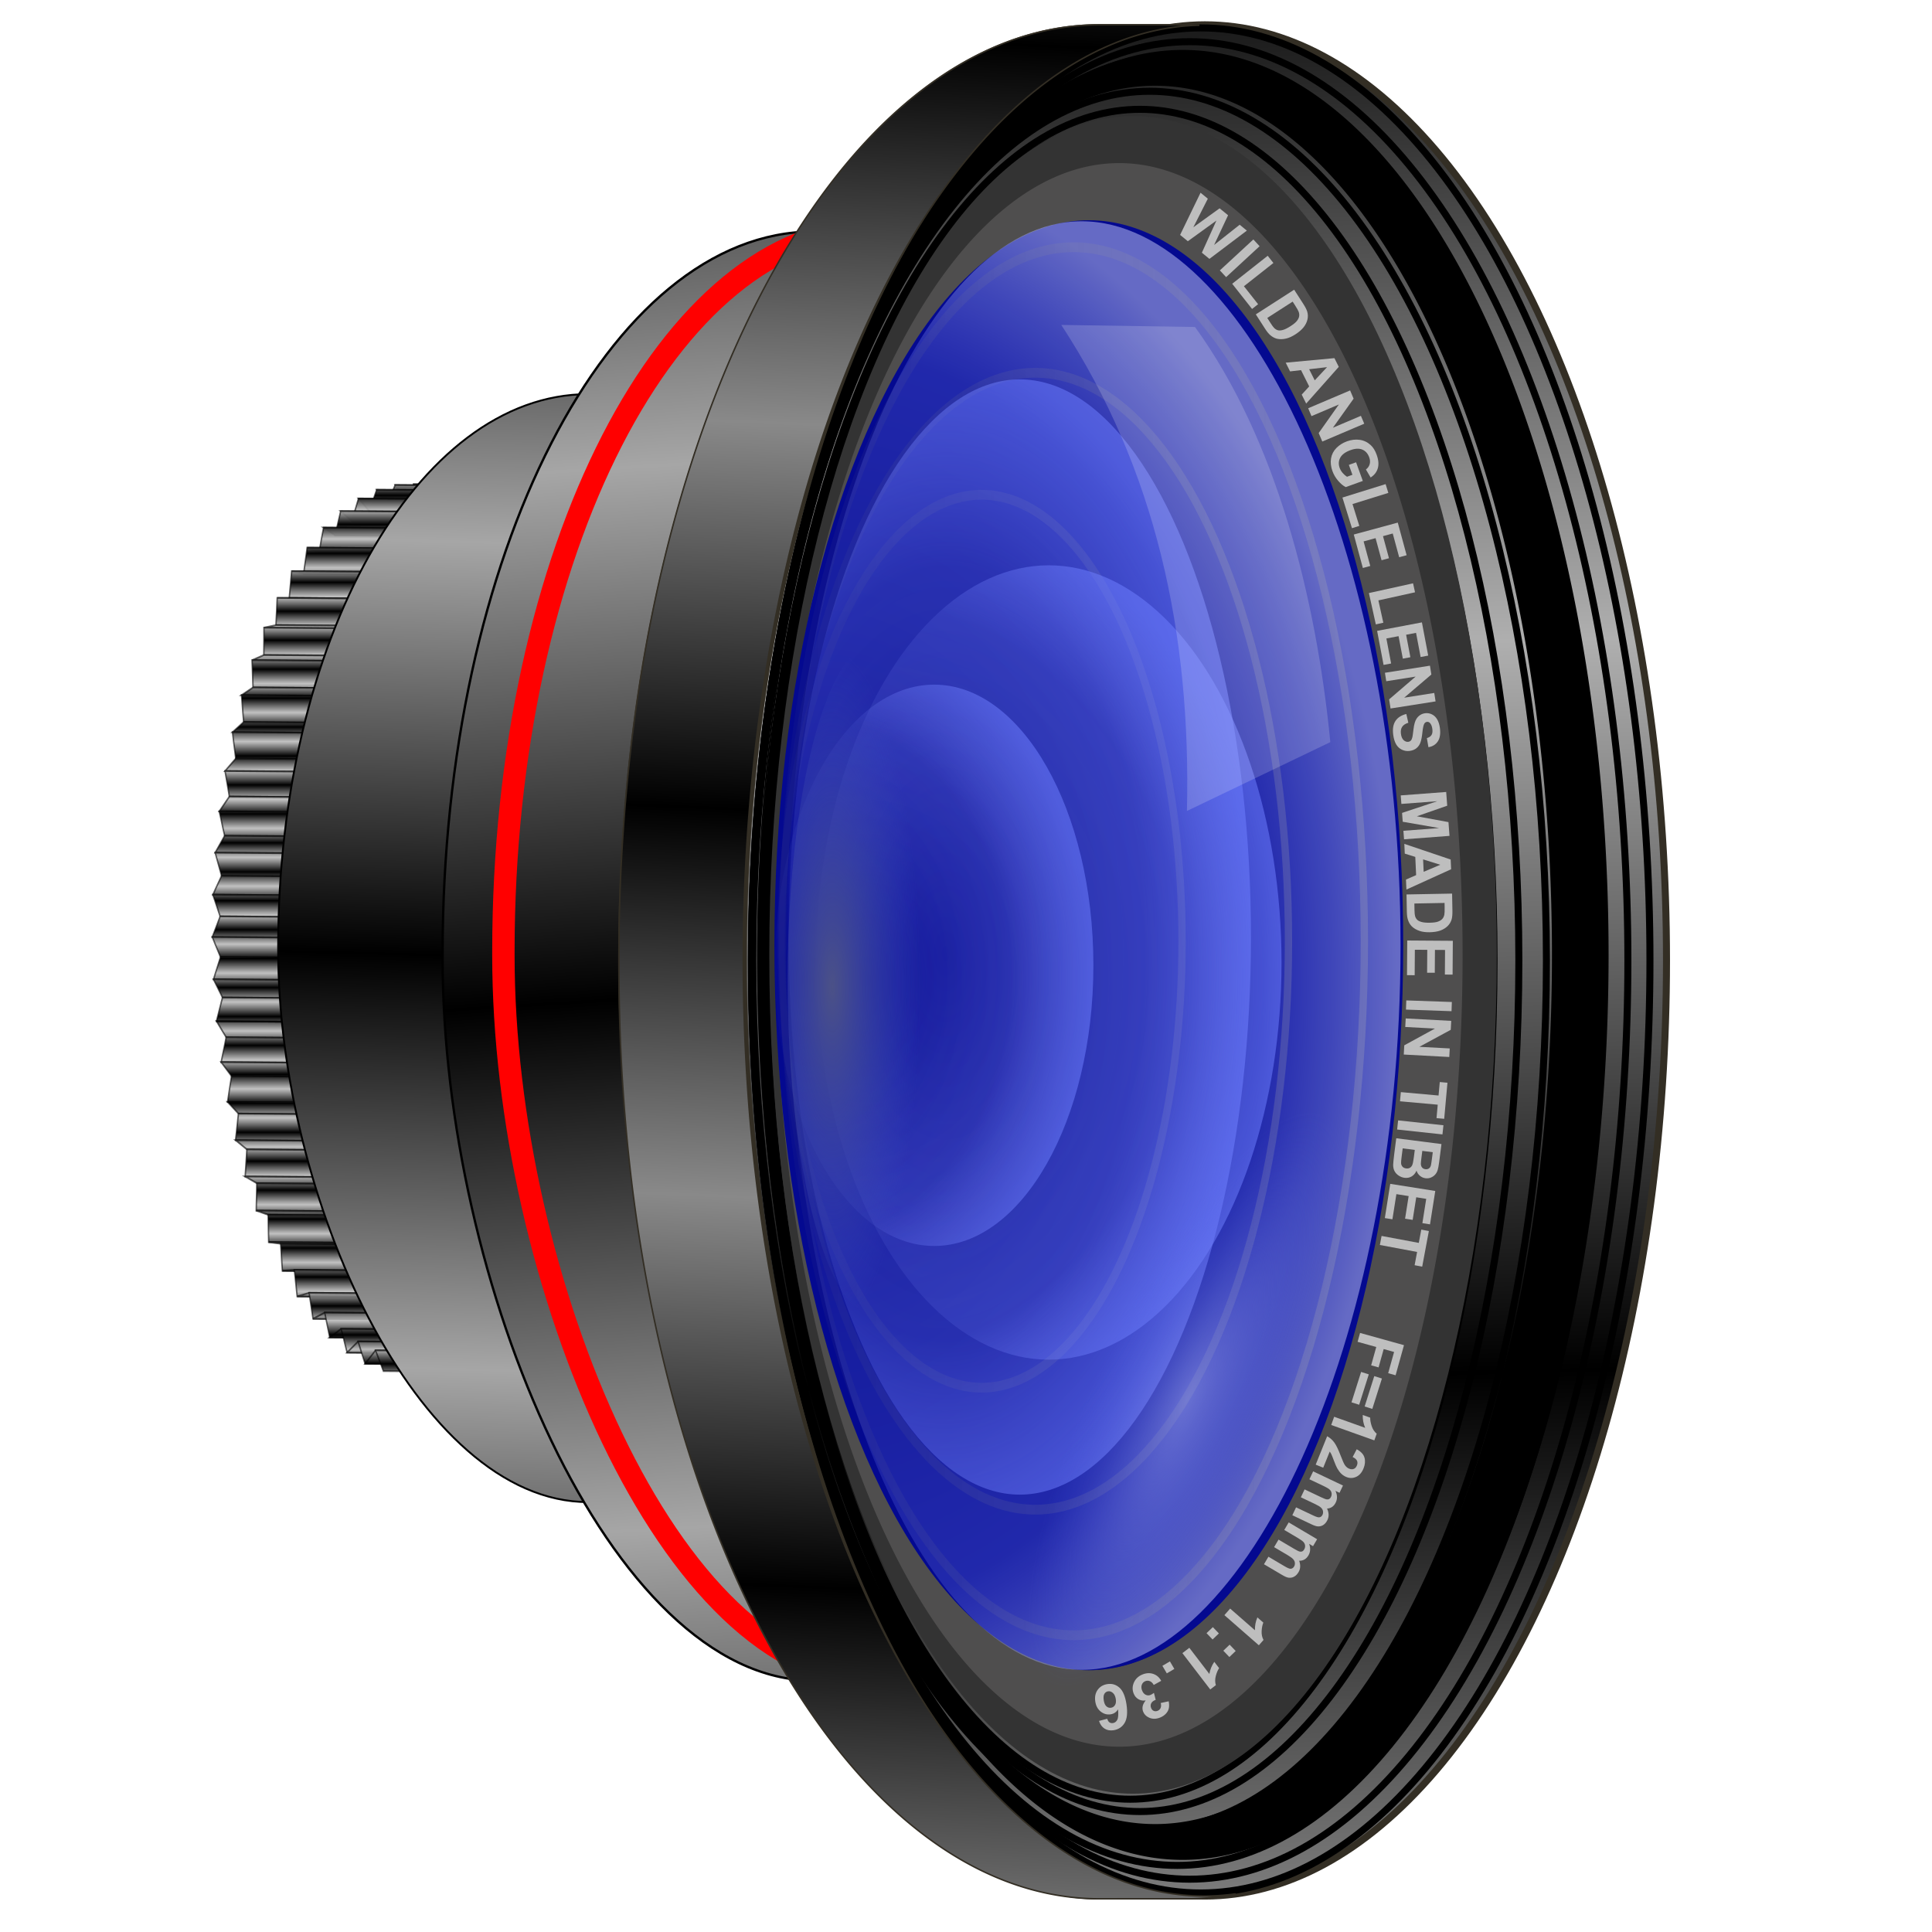 <?xml version="1.0" encoding="UTF-8" standalone="no"?>
<!-- Created with Inkscape (http://www.inkscape.org/) -->

<svg
   xmlns:dc="http://purl.org/dc/elements/1.1/"
   xmlns:cc="http://creativecommons.org/ns#"
   xmlns:rdf="http://www.w3.org/1999/02/22-rdf-syntax-ns#"
   xmlns:svg="http://www.w3.org/2000/svg"
   xmlns="http://www.w3.org/2000/svg"
   xmlns:xlink="http://www.w3.org/1999/xlink"
   xmlns:sodipodi="http://sodipodi.sourceforge.net/DTD/sodipodi-0.dtd"
   xmlns:inkscape="http://www.inkscape.org/namespaces/inkscape"
   version="1.1"
   id="svg2"
   width="255"
   height="255"
   viewBox="0 0 255 255"
   sodipodi:docname="Wide-Angle-Lens.svg"
   inkscape:version="0.92.5 (2060ec1f9f, 2020-04-08)">
  <defs
     id="defs6">
    <linearGradient
       inkscape:collect="always"
       id="linearGradient858">
      <stop
         style="stop-color:#000000;stop-opacity:1;"
         offset="0"
         id="stop854" />
      <stop
         style="stop-color:#afafaf;stop-opacity:1"
         offset="1"
         id="stop856" />
    </linearGradient>
    <linearGradient
       inkscape:collect="always"
       id="linearGradient850">
      <stop
         style="stop-color:#000000;stop-opacity:1;"
         offset="0"
         id="stop846" />
      <stop
         style="stop-color:#898989;stop-opacity:1"
         offset="1"
         id="stop848" />
    </linearGradient>
    <linearGradient
       inkscape:collect="always"
       xlink:href="#linearGradient850"
       id="linearGradient852"
       x1="616.167"
       y1="588.37"
       x2="626.426"
       y2="329.111"
       gradientUnits="userSpaceOnUse"
       spreadMethod="reflect"
       gradientTransform="translate(-189.368,-21.209)" />
    <linearGradient
       inkscape:collect="always"
       xlink:href="#linearGradient858"
       id="linearGradient860"
       x1="1127.278"
       y1="969.852"
       x2="1115.315"
       y2="480.963"
       gradientUnits="userSpaceOnUse"
       spreadMethod="reflect"
       gradientTransform="matrix(1,0,0,1.001,0.001,-0.097)" />
    <linearGradient
       inkscape:collect="always"
       xlink:href="#linearGradient850"
       id="linearGradient866"
       gradientUnits="userSpaceOnUse"
       x1="616.167"
       y1="588.37"
       x2="626.426"
       y2="329.111"
       spreadMethod="reflect"
       gradientTransform="translate(-189.368,-21.209)" />
    <linearGradient
       id="linearGradient2166"
       inkscape:collect="always">
      <stop
         id="stop2162"
         offset="0"
         style="stop-color:#000000;stop-opacity:1;" />
      <stop
         id="stop2164"
         offset="1"
         style="stop-color:#bbbbbb;stop-opacity:0.909" />
    </linearGradient>
    <linearGradient
       id="linearGradient2158"
       inkscape:collect="always">
      <stop
         id="stop2154"
         offset="0"
         style="stop-color:#898989;stop-opacity:1" />
      <stop
         id="stop2156"
         offset="1"
         style="stop-color:#363636;stop-opacity:0.996" />
    </linearGradient>
    <linearGradient
       id="linearGradient911"
       inkscape:collect="always">
      <stop
         id="stop905"
         offset="0"
         style="stop-color:#9da9ff;stop-opacity:0" />
      <stop
         style="stop-color:#7a89ff;stop-opacity:0.243"
         offset="0.769"
         id="stop907" />
      <stop
         id="stop909"
         offset="1"
         style="stop-color:#b6bcf0;stop-opacity:0.545" />
    </linearGradient>
    <linearGradient
       inkscape:collect="always"
       id="linearGradient901">
      <stop
         style="stop-color:#9da9ff;stop-opacity:0"
         offset="0"
         id="stop895" />
      <stop
         id="stop897"
         offset="0.654"
         style="stop-color:#7a89ff;stop-opacity:0.156" />
      <stop
         style="stop-color:#6c7dff;stop-opacity:0.545"
         offset="1"
         id="stop899" />
    </linearGradient>
    <linearGradient
       id="linearGradient891"
       inkscape:collect="always">
      <stop
         id="stop884"
         offset="0"
         style="stop-color:#9da9ff;stop-opacity:0" />
      <stop
         style="stop-color:#7a89ff;stop-opacity:0.156"
         offset="0.765"
         id="stop886" />
      <stop
         id="stop889"
         offset="1"
         style="stop-color:#6c7dff;stop-opacity:0.545" />
    </linearGradient>
    <linearGradient
       id="linearGradient887"
       inkscape:collect="always">
      <stop
         id="stop883"
         offset="0"
         style="stop-color:#a0a9f0;stop-opacity:0.523" />
      <stop
         id="stop885"
         offset="1"
         style="stop-color:#5463e3;stop-opacity:0" />
    </linearGradient>
    <linearGradient
       id="linearGradient879"
       inkscape:collect="always">
      <stop
         id="stop874"
         offset="0"
         style="stop-color:#4b5187;stop-opacity:1" />
      <stop
         id="stop876"
         offset="1"
         style="stop-color:#3a4abf;stop-opacity:0" />
    </linearGradient>
    <linearGradient
       id="linearGradient935"
       inkscape:collect="always">
      <stop
         id="stop931"
         offset="0"
         style="stop-color:#a6a6a6;stop-opacity:1" />
      <stop
         id="stop933"
         offset="1"
         style="stop-color:#000000;stop-opacity:1" />
    </linearGradient>
    <linearGradient
       inkscape:collect="always"
       id="linearGradient904">
      <stop
         style="stop-color:#9da9ff;stop-opacity:0"
         offset="0"
         id="stop900" />
      <stop
         id="stop879"
         offset="0.71"
         style="stop-color:#7a89ff;stop-opacity:0.103" />
      <stop
         style="stop-color:#6c7dff;stop-opacity:0.545"
         offset="1"
         id="stop902" />
    </linearGradient>
    <linearGradient
       id="linearGradient874"
       inkscape:collect="always">
      <stop
         id="stop870"
         offset="0"
         style="stop-color:#b3b3b3;stop-opacity:1" />
      <stop
         id="stop872"
         offset="1"
         style="stop-color:#767676;stop-opacity:0.181" />
    </linearGradient>
    <linearGradient
       gradientUnits="userSpaceOnUse"
       y2="463.281"
       x2="197.544"
       y1="463.281"
       x1="-20.285"
       id="linearGradient876"
       xlink:href="#linearGradient874"
       inkscape:collect="always" />
    <radialGradient
       gradientUnits="userSpaceOnUse"
       gradientTransform="matrix(3.687,0,0,14.259,-2175.278,33.196)"
       r="16.019"
       fy="147.35"
       fx="151.913"
       cy="147.35"
       cx="151.913"
       id="radialGradient881"
       xlink:href="#linearGradient879"
       inkscape:collect="always" />
    <radialGradient
       gradientUnits="userSpaceOnUse"
       gradientTransform="matrix(4.063,0,0,13.338,-3227.596,-1809.632)"
       r="16.019"
       fy="184.041"
       fx="99.9"
       cy="184.041"
       cx="99.9"
       id="radialGradient889"
       xlink:href="#linearGradient887"
       inkscape:collect="always" />
    <filter
       height="1.041"
       y="-0.021"
       width="1.057"
       x="-0.029"
       id="filter880"
       style="color-interpolation-filters:sRGB"
       inkscape:collect="always">
      <feGaussianBlur
         id="feGaussianBlur882"
         stdDeviation="0.586"
         inkscape:collect="always" />
    </filter>
    <radialGradient
       gradientUnits="userSpaceOnUse"
       gradientTransform="matrix(0.036,-8.588,6.606,0.048,-2451.477,3466.779)"
       r="28.929"
       fy="128.313"
       fx="156.549"
       cy="128.313"
       cx="156.549"
       id="radialGradient877"
       xlink:href="#linearGradient904"
       inkscape:collect="always" />
    <radialGradient
       gradientUnits="userSpaceOnUse"
       gradientTransform="matrix(0.078,-7.823,6.597,0.113,-2511.982,3206.343)"
       r="42.298"
       fy="130.959"
       fx="139.554"
       cy="130.959"
       cx="139.554"
       id="radialGradient882"
       xlink:href="#linearGradient891"
       inkscape:collect="always" />
    <radialGradient
       gradientUnits="userSpaceOnUse"
       gradientTransform="matrix(-0.033,-9.554,4.857,-0.029,-2302.011,3407.537)"
       r="42.005"
       fy="126.693"
       fx="135.204"
       cy="126.693"
       cx="135.204"
       id="radialGradient893"
       xlink:href="#linearGradient901"
       inkscape:collect="always" />
    <radialGradient
       gradientUnits="userSpaceOnUse"
       gradientTransform="matrix(-0.163,-10.244,-7.143,0.203,2546.213,3723.858)"
       r="54.284"
       fy="128.094"
       fx="158.057"
       cy="128.094"
       cx="158.057"
       id="radialGradient903"
       xlink:href="#linearGradient911"
       inkscape:collect="always" />
    <linearGradient
       gradientTransform="matrix(0.853,0,0,0.853,-322.318,36.842)"
       gradientUnits="userSpaceOnUse"
       y2="249.437"
       x2="254.111"
       y1="6.733"
       x1="276.383"
       id="linearGradient2160"
       xlink:href="#linearGradient2158"
       inkscape:collect="always" />
    <linearGradient
       gradientTransform="matrix(0.853,0,0,0.853,-322.904,36.257)"
       spreadMethod="reflect"
       y2="31.472"
       x2="318.485"
       y1="35.571"
       x1="318.485"
       gradientUnits="userSpaceOnUse"
       id="linearGradient2308"
       xlink:href="#linearGradient2166"
       inkscape:collect="always" />
    <linearGradient
       spreadMethod="reflect"
       y2="493.083"
       x2="-155.939"
       y1="311.702"
       x1="-166.99"
       gradientTransform="matrix(1.957,0,0,1.957,804.539,-271.259)"
       gradientUnits="userSpaceOnUse"
       id="linearGradient2576"
       xlink:href="#linearGradient935"
       inkscape:collect="always" />
    <linearGradient
       spreadMethod="reflect"
       y2="489.298"
       x2="21.956"
       y1="304.132"
       x1="26.991"
       gradientTransform="matrix(1.635,0,0,1.496,612.74,-55.288)"
       gradientUnits="userSpaceOnUse"
       id="linearGradient1322"
       xlink:href="#linearGradient935"
       inkscape:collect="always" />
    <linearGradient
       inkscape:collect="always"
       xlink:href="#linearGradient2166"
       id="linearGradient2320"
       gradientUnits="userSpaceOnUse"
       gradientTransform="matrix(0.853,0,0,0.853,-322.904,36.257)"
       x1="318.485"
       y1="35.571"
       x2="318.485"
       y2="31.472"
       spreadMethod="reflect" />
    <linearGradient
       inkscape:collect="always"
       xlink:href="#linearGradient2166"
       id="linearGradient2322"
       gradientUnits="userSpaceOnUse"
       gradientTransform="matrix(0.853,0,0,0.853,-322.904,36.257)"
       x1="318.485"
       y1="35.571"
       x2="318.485"
       y2="31.472"
       spreadMethod="reflect" />
    <linearGradient
       inkscape:collect="always"
       xlink:href="#linearGradient2166"
       id="linearGradient2324"
       gradientUnits="userSpaceOnUse"
       gradientTransform="matrix(0.853,0,0,0.853,-322.904,36.257)"
       x1="318.485"
       y1="35.571"
       x2="318.485"
       y2="31.472"
       spreadMethod="reflect" />
    <linearGradient
       inkscape:collect="always"
       xlink:href="#linearGradient2166"
       id="linearGradient2326"
       gradientUnits="userSpaceOnUse"
       gradientTransform="matrix(0.853,0,0,0.853,-322.904,36.257)"
       x1="318.485"
       y1="35.571"
       x2="318.485"
       y2="31.472"
       spreadMethod="reflect" />
    <linearGradient
       inkscape:collect="always"
       xlink:href="#linearGradient2166"
       id="linearGradient2328"
       gradientUnits="userSpaceOnUse"
       gradientTransform="matrix(0.853,0,0,0.853,-322.904,36.257)"
       x1="318.485"
       y1="35.571"
       x2="318.485"
       y2="31.472"
       spreadMethod="reflect" />
    <linearGradient
       inkscape:collect="always"
       xlink:href="#linearGradient2166"
       id="linearGradient2330"
       gradientUnits="userSpaceOnUse"
       gradientTransform="matrix(0.853,0,0,0.853,-322.904,36.257)"
       x1="318.485"
       y1="35.571"
       x2="318.485"
       y2="31.472"
       spreadMethod="reflect" />
    <linearGradient
       inkscape:collect="always"
       xlink:href="#linearGradient2166"
       id="linearGradient2332"
       gradientUnits="userSpaceOnUse"
       gradientTransform="matrix(0.853,0,0,0.853,-322.904,36.257)"
       x1="318.485"
       y1="35.571"
       x2="318.485"
       y2="31.472"
       spreadMethod="reflect" />
    <linearGradient
       inkscape:collect="always"
       xlink:href="#linearGradient2166"
       id="linearGradient2334"
       gradientUnits="userSpaceOnUse"
       gradientTransform="matrix(0.853,0,0,0.853,-322.904,36.257)"
       x1="318.485"
       y1="35.571"
       x2="318.485"
       y2="31.472"
       spreadMethod="reflect" />
    <linearGradient
       inkscape:collect="always"
       xlink:href="#linearGradient2166"
       id="linearGradient2336"
       gradientUnits="userSpaceOnUse"
       gradientTransform="matrix(0.853,0,0,0.853,-322.904,36.257)"
       x1="318.485"
       y1="35.571"
       x2="318.485"
       y2="31.472"
       spreadMethod="reflect" />
    <linearGradient
       inkscape:collect="always"
       xlink:href="#linearGradient2166"
       id="linearGradient2338"
       gradientUnits="userSpaceOnUse"
       gradientTransform="matrix(0.853,0,0,0.853,-322.904,36.257)"
       x1="318.485"
       y1="35.571"
       x2="318.485"
       y2="31.472"
       spreadMethod="reflect" />
    <linearGradient
       inkscape:collect="always"
       xlink:href="#linearGradient2166"
       id="linearGradient2340"
       gradientUnits="userSpaceOnUse"
       gradientTransform="matrix(0.853,0,0,0.853,-322.904,36.257)"
       x1="318.485"
       y1="35.571"
       x2="318.485"
       y2="31.472"
       spreadMethod="reflect" />
    <linearGradient
       inkscape:collect="always"
       xlink:href="#linearGradient2166"
       id="linearGradient2342"
       gradientUnits="userSpaceOnUse"
       gradientTransform="matrix(0.853,0,0,0.853,-322.904,36.257)"
       x1="318.485"
       y1="35.571"
       x2="318.485"
       y2="31.472"
       spreadMethod="reflect" />
    <linearGradient
       inkscape:collect="always"
       xlink:href="#linearGradient2166"
       id="linearGradient2344"
       gradientUnits="userSpaceOnUse"
       gradientTransform="matrix(0.853,0,0,0.853,-322.904,36.257)"
       x1="318.485"
       y1="35.571"
       x2="318.485"
       y2="31.472"
       spreadMethod="reflect" />
    <linearGradient
       inkscape:collect="always"
       xlink:href="#linearGradient2166"
       id="linearGradient2346"
       gradientUnits="userSpaceOnUse"
       gradientTransform="matrix(0.853,0,0,0.853,-322.904,36.257)"
       x1="318.485"
       y1="35.571"
       x2="318.485"
       y2="31.472"
       spreadMethod="reflect" />
    <linearGradient
       inkscape:collect="always"
       xlink:href="#linearGradient2166"
       id="linearGradient2348"
       gradientUnits="userSpaceOnUse"
       gradientTransform="matrix(0.853,0,0,0.853,-322.904,36.257)"
       x1="318.485"
       y1="35.571"
       x2="318.485"
       y2="31.472"
       spreadMethod="reflect" />
    <linearGradient
       inkscape:collect="always"
       xlink:href="#linearGradient2166"
       id="linearGradient2350"
       gradientUnits="userSpaceOnUse"
       gradientTransform="matrix(0.853,0,0,0.853,-322.904,36.257)"
       x1="318.485"
       y1="35.571"
       x2="318.485"
       y2="31.472"
       spreadMethod="reflect" />
    <linearGradient
       inkscape:collect="always"
       xlink:href="#linearGradient2166"
       id="linearGradient2352"
       gradientUnits="userSpaceOnUse"
       gradientTransform="matrix(0.853,0,0,0.853,-322.904,36.257)"
       x1="318.485"
       y1="35.571"
       x2="318.485"
       y2="31.472"
       spreadMethod="reflect" />
    <linearGradient
       inkscape:collect="always"
       xlink:href="#linearGradient2166"
       id="linearGradient2354"
       gradientUnits="userSpaceOnUse"
       gradientTransform="matrix(0.853,0,0,0.853,-322.904,36.257)"
       x1="318.485"
       y1="35.571"
       x2="318.485"
       y2="31.472"
       spreadMethod="reflect" />
    <linearGradient
       inkscape:collect="always"
       xlink:href="#linearGradient2166"
       id="linearGradient2356"
       gradientUnits="userSpaceOnUse"
       gradientTransform="matrix(0.853,0,0,0.853,-322.904,36.257)"
       x1="318.485"
       y1="35.571"
       x2="318.485"
       y2="31.472"
       spreadMethod="reflect" />
    <linearGradient
       inkscape:collect="always"
       xlink:href="#linearGradient2166"
       id="linearGradient2358"
       gradientUnits="userSpaceOnUse"
       gradientTransform="matrix(0.853,0,0,0.853,-322.904,36.257)"
       x1="318.485"
       y1="35.571"
       x2="318.485"
       y2="31.472"
       spreadMethod="reflect" />
    <linearGradient
       inkscape:collect="always"
       xlink:href="#linearGradient2166"
       id="linearGradient2360"
       gradientUnits="userSpaceOnUse"
       gradientTransform="matrix(0.853,0,0,0.853,-322.904,36.257)"
       x1="318.485"
       y1="35.571"
       x2="318.485"
       y2="31.472"
       spreadMethod="reflect" />
    <linearGradient
       inkscape:collect="always"
       xlink:href="#linearGradient2166"
       id="linearGradient2362"
       gradientUnits="userSpaceOnUse"
       gradientTransform="matrix(0.853,0,0,0.853,-322.904,36.257)"
       x1="318.485"
       y1="35.571"
       x2="318.485"
       y2="31.472"
       spreadMethod="reflect" />
    <linearGradient
       inkscape:collect="always"
       xlink:href="#linearGradient2166"
       id="linearGradient2364"
       gradientUnits="userSpaceOnUse"
       gradientTransform="matrix(0.853,0,0,0.853,-322.904,36.257)"
       x1="318.485"
       y1="35.571"
       x2="318.485"
       y2="31.472"
       spreadMethod="reflect" />
    <linearGradient
       inkscape:collect="always"
       xlink:href="#linearGradient2166"
       id="linearGradient2366"
       gradientUnits="userSpaceOnUse"
       gradientTransform="matrix(0.853,0,0,0.853,-322.904,36.257)"
       x1="318.485"
       y1="35.571"
       x2="318.485"
       y2="31.472"
       spreadMethod="reflect" />
    <linearGradient
       inkscape:collect="always"
       xlink:href="#linearGradient2166"
       id="linearGradient2368"
       gradientUnits="userSpaceOnUse"
       gradientTransform="matrix(0.853,0,0,0.853,-322.904,36.257)"
       x1="318.485"
       y1="35.571"
       x2="318.485"
       y2="31.472"
       spreadMethod="reflect" />
    <linearGradient
       inkscape:collect="always"
       xlink:href="#linearGradient2166"
       id="linearGradient2370"
       gradientUnits="userSpaceOnUse"
       gradientTransform="matrix(0.853,0,0,0.853,-322.904,36.257)"
       x1="318.485"
       y1="35.571"
       x2="318.485"
       y2="31.472"
       spreadMethod="reflect" />
    <linearGradient
       inkscape:collect="always"
       xlink:href="#linearGradient2166"
       id="linearGradient2372"
       gradientUnits="userSpaceOnUse"
       gradientTransform="matrix(0.853,0,0,0.853,-322.904,36.257)"
       x1="318.485"
       y1="35.571"
       x2="318.485"
       y2="31.472"
       spreadMethod="reflect" />
    <linearGradient
       inkscape:collect="always"
       xlink:href="#linearGradient2166"
       id="linearGradient2374"
       gradientUnits="userSpaceOnUse"
       gradientTransform="matrix(0.853,0,0,0.853,-322.904,36.257)"
       x1="318.485"
       y1="35.571"
       x2="318.485"
       y2="31.472"
       spreadMethod="reflect" />
    <linearGradient
       inkscape:collect="always"
       xlink:href="#linearGradient2166"
       id="linearGradient2376"
       gradientUnits="userSpaceOnUse"
       gradientTransform="matrix(0.853,0,0,0.853,-322.904,36.257)"
       x1="318.485"
       y1="35.571"
       x2="318.485"
       y2="31.472"
       spreadMethod="reflect" />
    <linearGradient
       inkscape:collect="always"
       xlink:href="#linearGradient2166"
       id="linearGradient2378"
       gradientUnits="userSpaceOnUse"
       gradientTransform="matrix(0.853,0,0,0.853,-322.904,36.257)"
       x1="318.485"
       y1="35.571"
       x2="318.485"
       y2="31.472"
       spreadMethod="reflect" />
    <linearGradient
       inkscape:collect="always"
       xlink:href="#linearGradient2166"
       id="linearGradient2380"
       gradientUnits="userSpaceOnUse"
       gradientTransform="matrix(0.853,0,0,0.853,-322.904,36.257)"
       x1="318.485"
       y1="35.571"
       x2="318.485"
       y2="31.472"
       spreadMethod="reflect" />
    <linearGradient
       inkscape:collect="always"
       xlink:href="#linearGradient2166"
       id="linearGradient2382"
       gradientUnits="userSpaceOnUse"
       gradientTransform="matrix(0.853,0,0,0.853,-322.904,36.257)"
       x1="318.485"
       y1="35.571"
       x2="318.485"
       y2="31.472"
       spreadMethod="reflect" />
    <linearGradient
       inkscape:collect="always"
       xlink:href="#linearGradient2166"
       id="linearGradient2384"
       gradientUnits="userSpaceOnUse"
       gradientTransform="matrix(0.853,0,0,0.853,-322.904,36.257)"
       x1="318.485"
       y1="35.571"
       x2="318.485"
       y2="31.472"
       spreadMethod="reflect" />
    <linearGradient
       inkscape:collect="always"
       xlink:href="#linearGradient2166"
       id="linearGradient2386"
       gradientUnits="userSpaceOnUse"
       gradientTransform="matrix(0.853,0,0,0.853,-322.904,36.257)"
       x1="318.485"
       y1="35.571"
       x2="318.485"
       y2="31.472"
       spreadMethod="reflect" />
    <linearGradient
       inkscape:collect="always"
       xlink:href="#linearGradient2166"
       id="linearGradient2388"
       gradientUnits="userSpaceOnUse"
       gradientTransform="matrix(0.853,0,0,0.853,-322.904,36.257)"
       x1="318.485"
       y1="35.571"
       x2="318.485"
       y2="31.472"
       spreadMethod="reflect" />
    <linearGradient
       inkscape:collect="always"
       xlink:href="#linearGradient2166"
       id="linearGradient2390"
       gradientUnits="userSpaceOnUse"
       gradientTransform="matrix(0.853,0,0,0.853,-322.904,36.257)"
       x1="318.485"
       y1="35.571"
       x2="318.485"
       y2="31.472"
       spreadMethod="reflect" />
    <linearGradient
       inkscape:collect="always"
       xlink:href="#linearGradient2166"
       id="linearGradient2392"
       gradientUnits="userSpaceOnUse"
       gradientTransform="matrix(0.853,0,0,0.853,-322.904,36.257)"
       x1="318.485"
       y1="35.571"
       x2="318.485"
       y2="31.472"
       spreadMethod="reflect" />
    <linearGradient
       inkscape:collect="always"
       xlink:href="#linearGradient2166"
       id="linearGradient2394"
       gradientUnits="userSpaceOnUse"
       gradientTransform="matrix(0.853,0,0,0.853,-322.904,36.257)"
       x1="318.485"
       y1="35.571"
       x2="318.485"
       y2="31.472"
       spreadMethod="reflect" />
    <linearGradient
       inkscape:collect="always"
       xlink:href="#linearGradient2166"
       id="linearGradient2396"
       gradientUnits="userSpaceOnUse"
       gradientTransform="matrix(0.853,0,0,0.853,-322.904,36.257)"
       x1="318.485"
       y1="35.571"
       x2="318.485"
       y2="31.472"
       spreadMethod="reflect" />
    <linearGradient
       inkscape:collect="always"
       xlink:href="#linearGradient2166"
       id="linearGradient2398"
       gradientUnits="userSpaceOnUse"
       gradientTransform="matrix(0.853,0,0,0.853,-322.904,36.257)"
       x1="318.485"
       y1="35.571"
       x2="318.485"
       y2="31.472"
       spreadMethod="reflect" />
    <linearGradient
       inkscape:collect="always"
       xlink:href="#linearGradient2166"
       id="linearGradient2400"
       gradientUnits="userSpaceOnUse"
       gradientTransform="matrix(0.853,0,0,0.853,-322.904,36.257)"
       x1="318.485"
       y1="35.571"
       x2="318.485"
       y2="31.472"
       spreadMethod="reflect" />
    <linearGradient
       inkscape:collect="always"
       xlink:href="#linearGradient2166"
       id="linearGradient2402"
       gradientUnits="userSpaceOnUse"
       gradientTransform="matrix(0.853,0,0,0.853,-322.904,36.257)"
       x1="318.485"
       y1="35.571"
       x2="318.485"
       y2="31.472"
       spreadMethod="reflect" />
    <linearGradient
       inkscape:collect="always"
       xlink:href="#linearGradient2166"
       id="linearGradient2404"
       gradientUnits="userSpaceOnUse"
       gradientTransform="matrix(0.853,0,0,0.853,-322.904,36.257)"
       x1="318.485"
       y1="35.571"
       x2="318.485"
       y2="31.472"
       spreadMethod="reflect" />
    <linearGradient
       inkscape:collect="always"
       xlink:href="#linearGradient2166"
       id="linearGradient2406"
       gradientUnits="userSpaceOnUse"
       gradientTransform="matrix(0.853,0,0,0.853,-322.904,36.257)"
       x1="318.485"
       y1="35.571"
       x2="318.485"
       y2="31.472"
       spreadMethod="reflect" />
    <linearGradient
       inkscape:collect="always"
       xlink:href="#linearGradient2166"
       id="linearGradient2408"
       gradientUnits="userSpaceOnUse"
       gradientTransform="matrix(0.853,0,0,0.853,-322.904,36.257)"
       x1="318.485"
       y1="35.571"
       x2="318.485"
       y2="31.472"
       spreadMethod="reflect" />
    <linearGradient
       inkscape:collect="always"
       xlink:href="#linearGradient2166"
       id="linearGradient2410"
       gradientUnits="userSpaceOnUse"
       gradientTransform="matrix(0.853,0,0,0.853,-322.904,36.257)"
       x1="318.485"
       y1="35.571"
       x2="318.485"
       y2="31.472"
       spreadMethod="reflect" />
    <linearGradient
       inkscape:collect="always"
       xlink:href="#linearGradient2166"
       id="linearGradient2412"
       gradientUnits="userSpaceOnUse"
       gradientTransform="matrix(0.853,0,0,0.853,-322.904,36.257)"
       x1="318.485"
       y1="35.571"
       x2="318.485"
       y2="31.472"
       spreadMethod="reflect" />
    <linearGradient
       inkscape:collect="always"
       xlink:href="#linearGradient2166"
       id="linearGradient2414"
       gradientUnits="userSpaceOnUse"
       gradientTransform="matrix(0.853,0,0,0.853,-322.904,36.257)"
       x1="318.485"
       y1="35.571"
       x2="318.485"
       y2="31.472"
       spreadMethod="reflect" />
    <linearGradient
       inkscape:collect="always"
       xlink:href="#linearGradient2166"
       id="linearGradient2416"
       gradientUnits="userSpaceOnUse"
       gradientTransform="matrix(0.853,0,0,0.853,-322.904,36.257)"
       x1="318.485"
       y1="35.571"
       x2="318.485"
       y2="31.472"
       spreadMethod="reflect" />
    <linearGradient
       inkscape:collect="always"
       xlink:href="#linearGradient2166"
       id="linearGradient2418"
       gradientUnits="userSpaceOnUse"
       gradientTransform="matrix(0.853,0,0,0.853,-322.904,36.257)"
       x1="318.485"
       y1="35.571"
       x2="318.485"
       y2="31.472"
       spreadMethod="reflect" />
    <linearGradient
       inkscape:collect="always"
       xlink:href="#linearGradient2166"
       id="linearGradient2420"
       gradientUnits="userSpaceOnUse"
       gradientTransform="matrix(0.853,0,0,0.853,-322.904,36.257)"
       x1="318.485"
       y1="35.571"
       x2="318.485"
       y2="31.472"
       spreadMethod="reflect" />
    <linearGradient
       inkscape:collect="always"
       xlink:href="#linearGradient2166"
       id="linearGradient2422"
       gradientUnits="userSpaceOnUse"
       gradientTransform="matrix(0.853,0,0,0.853,-322.904,36.257)"
       x1="318.485"
       y1="35.571"
       x2="318.485"
       y2="31.472"
       spreadMethod="reflect" />
    <linearGradient
       inkscape:collect="always"
       xlink:href="#linearGradient2166"
       id="linearGradient2424"
       gradientUnits="userSpaceOnUse"
       gradientTransform="matrix(0.853,0,0,0.853,-322.904,36.257)"
       x1="318.485"
       y1="35.571"
       x2="318.485"
       y2="31.472"
       spreadMethod="reflect" />
    <linearGradient
       inkscape:collect="always"
       xlink:href="#linearGradient2166"
       id="linearGradient2426"
       gradientUnits="userSpaceOnUse"
       gradientTransform="matrix(0.853,0,0,0.853,-322.904,36.257)"
       x1="318.485"
       y1="35.571"
       x2="318.485"
       y2="31.472"
       spreadMethod="reflect" />
    <linearGradient
       inkscape:collect="always"
       xlink:href="#linearGradient2166"
       id="linearGradient2428"
       gradientUnits="userSpaceOnUse"
       gradientTransform="matrix(0.853,0,0,0.853,-322.904,36.257)"
       x1="318.485"
       y1="35.571"
       x2="318.485"
       y2="31.472"
       spreadMethod="reflect" />
    <linearGradient
       inkscape:collect="always"
       xlink:href="#linearGradient2166"
       id="linearGradient2430"
       gradientUnits="userSpaceOnUse"
       gradientTransform="matrix(0.853,0,0,0.853,-322.904,36.257)"
       x1="318.485"
       y1="35.571"
       x2="318.485"
       y2="31.472"
       spreadMethod="reflect" />
    <linearGradient
       inkscape:collect="always"
       xlink:href="#linearGradient2166"
       id="linearGradient2432"
       gradientUnits="userSpaceOnUse"
       gradientTransform="matrix(0.853,0,0,0.853,-322.904,36.257)"
       x1="318.485"
       y1="35.571"
       x2="318.485"
       y2="31.472"
       spreadMethod="reflect" />
    <linearGradient
       inkscape:collect="always"
       xlink:href="#linearGradient2166"
       id="linearGradient2434"
       gradientUnits="userSpaceOnUse"
       gradientTransform="matrix(0.853,0,0,0.853,-322.904,36.257)"
       x1="318.485"
       y1="35.571"
       x2="318.485"
       y2="31.472"
       spreadMethod="reflect" />
    <linearGradient
       inkscape:collect="always"
       xlink:href="#linearGradient2166"
       id="linearGradient2436"
       gradientUnits="userSpaceOnUse"
       gradientTransform="matrix(0.853,0,0,0.853,-322.904,36.257)"
       x1="318.485"
       y1="35.571"
       x2="318.485"
       y2="31.472"
       spreadMethod="reflect" />
    <linearGradient
       inkscape:collect="always"
       xlink:href="#linearGradient2166"
       id="linearGradient2438"
       gradientUnits="userSpaceOnUse"
       gradientTransform="matrix(0.853,0,0,0.853,-322.904,36.257)"
       x1="318.485"
       y1="35.571"
       x2="318.485"
       y2="31.472"
       spreadMethod="reflect" />
    <linearGradient
       inkscape:collect="always"
       xlink:href="#linearGradient2166"
       id="linearGradient2440"
       gradientUnits="userSpaceOnUse"
       gradientTransform="matrix(0.853,0,0,0.853,-322.904,36.257)"
       x1="318.485"
       y1="35.571"
       x2="318.485"
       y2="31.472"
       spreadMethod="reflect" />
    <linearGradient
       inkscape:collect="always"
       xlink:href="#linearGradient2166"
       id="linearGradient2442"
       gradientUnits="userSpaceOnUse"
       gradientTransform="matrix(0.853,0,0,0.853,-322.904,36.257)"
       x1="318.485"
       y1="35.571"
       x2="318.485"
       y2="31.472"
       spreadMethod="reflect" />
    <linearGradient
       inkscape:collect="always"
       xlink:href="#linearGradient2166"
       id="linearGradient2444"
       gradientUnits="userSpaceOnUse"
       gradientTransform="matrix(0.853,0,0,0.853,-322.904,36.257)"
       x1="318.485"
       y1="35.571"
       x2="318.485"
       y2="31.472"
       spreadMethod="reflect" />
    <linearGradient
       inkscape:collect="always"
       xlink:href="#linearGradient2166"
       id="linearGradient2446"
       gradientUnits="userSpaceOnUse"
       gradientTransform="matrix(0.853,0,0,0.853,-322.904,36.257)"
       x1="318.485"
       y1="35.571"
       x2="318.485"
       y2="31.472"
       spreadMethod="reflect" />
    <linearGradient
       inkscape:collect="always"
       xlink:href="#linearGradient2166"
       id="linearGradient2448"
       gradientUnits="userSpaceOnUse"
       gradientTransform="matrix(0.853,0,0,0.853,-322.904,36.257)"
       x1="318.485"
       y1="35.571"
       x2="318.485"
       y2="31.472"
       spreadMethod="reflect" />
    <linearGradient
       inkscape:collect="always"
       xlink:href="#linearGradient2166"
       id="linearGradient2450"
       gradientUnits="userSpaceOnUse"
       gradientTransform="matrix(0.853,0,0,0.853,-322.904,36.257)"
       x1="318.485"
       y1="35.571"
       x2="318.485"
       y2="31.472"
       spreadMethod="reflect" />
    <linearGradient
       inkscape:collect="always"
       xlink:href="#linearGradient2166"
       id="linearGradient2452"
       gradientUnits="userSpaceOnUse"
       gradientTransform="matrix(0.853,0,0,0.853,-322.904,36.257)"
       x1="318.485"
       y1="35.571"
       x2="318.485"
       y2="31.472"
       spreadMethod="reflect" />
    <linearGradient
       inkscape:collect="always"
       xlink:href="#linearGradient2166"
       id="linearGradient2454"
       gradientUnits="userSpaceOnUse"
       gradientTransform="matrix(0.853,0,0,0.853,-322.904,36.257)"
       x1="318.485"
       y1="35.571"
       x2="318.485"
       y2="31.472"
       spreadMethod="reflect" />
    <linearGradient
       inkscape:collect="always"
       xlink:href="#linearGradient874"
       id="linearGradient2661"
       gradientUnits="userSpaceOnUse"
       x1="-20.285"
       y1="463.281"
       x2="197.544"
       y2="463.281" />
    <linearGradient
       inkscape:collect="always"
       xlink:href="#linearGradient874"
       id="linearGradient2663"
       gradientUnits="userSpaceOnUse"
       x1="-20.285"
       y1="463.281"
       x2="197.544"
       y2="463.281" />
    <linearGradient
       inkscape:collect="always"
       xlink:href="#linearGradient874"
       id="linearGradient2665"
       gradientUnits="userSpaceOnUse"
       x1="-20.285"
       y1="463.281"
       x2="197.544"
       y2="463.281" />
  </defs>
  <sodipodi:namedview
     pagecolor="#ff0000"
     bordercolor="#666666"
     borderopacity="1"
     objecttolerance="10"
     gridtolerance="10"
     guidetolerance="10"
     inkscape:pageopacity="0"
     inkscape:pageshadow="2"
     inkscape:window-width="640"
     inkscape:window-height="480"
     id="namedview4"
     showgrid="false"
     showguides="true"
     inkscape:guide-bbox="true"
     inkscape:zoom="3.454902"
     inkscape:cx="127.5"
     inkscape:cy="127.5"
     inkscape:current-layer="svg2"
     inkscape:snap-to-guides="false"
     inkscape:snap-grids="false"
     inkscape:snap-others="false"
     inkscape:object-nodes="false"
     inkscape:snap-nodes="false"
     inkscape:snap-global="false" />
  <g
     id="g3172"
     transform="matrix(0.197,0,0,0.197,-2.487,-5.578)">
    <g
       transform="matrix(-2.242,0,0,2.773,142.537,253.198)"
       id="g1946">
      <g
         id="g1873">
        <path
           inkscape:connector-curvature="0"
           id="path1751"
           d="m -47.464,165.877 40.724,-0.25 -2.901,3.897 -40.724,0.25 2.901,-3.897"
           style="fill:url(#linearGradient2320);fill-opacity:1;stroke:#000000;stroke-width:0.427;stroke-miterlimit:4;stroke-dasharray:none;stroke-opacity:0.6" />
        <path
           inkscape:connector-curvature="0"
           id="path1753"
           d="m -50.365,169.774 40.724,-0.25 1.496,6.009 -40.724,0.25 -1.496,-6.009"
           style="fill:url(#linearGradient2322);fill-opacity:1;stroke:#000000;stroke-width:0.427;stroke-miterlimit:4;stroke-dasharray:none;stroke-opacity:0.6" />
        <path
           inkscape:connector-curvature="0"
           id="path1755"
           d="m -48.869,175.783 40.724,-0.25 -3.089,3.372 -40.724,0.25 3.089,-3.372"
           style="fill:url(#linearGradient2324);fill-opacity:1;stroke:#000000;stroke-width:0.427;stroke-miterlimit:4;stroke-dasharray:none;stroke-opacity:0.6" />
        <path
           inkscape:connector-curvature="0"
           id="path1757"
           d="m -51.958,179.154 40.724,-0.25 1.179,6.243 -40.724,0.25 -1.179,-6.243"
           style="fill:url(#linearGradient2326);fill-opacity:1;stroke:#000000;stroke-width:0.427;stroke-miterlimit:4;stroke-dasharray:none;stroke-opacity:0.6" />
        <path
           inkscape:connector-curvature="0"
           id="path1759"
           d="m -50.78,185.398 40.724,-0.25 -3.249,2.816 -40.724,0.25 3.249,-2.816"
           style="fill:url(#linearGradient2328);fill-opacity:1;stroke:#000000;stroke-width:0.427;stroke-miterlimit:4;stroke-dasharray:none;stroke-opacity:0.6" />
        <path
           inkscape:connector-curvature="0"
           id="path1761"
           d="m -54.029,188.213 40.724,-0.25 0.851,6.421 -40.724,0.25 -0.851,-6.421"
           style="fill:url(#linearGradient2330);fill-opacity:1;stroke:#000000;stroke-width:0.427;stroke-miterlimit:4;stroke-dasharray:none;stroke-opacity:0.6" />
        <path
           inkscape:connector-curvature="0"
           id="path1763"
           d="m -53.178,194.635 40.724,-0.25 -3.38,2.235 -40.724,0.25 3.38,-2.235"
           style="fill:url(#linearGradient2332);fill-opacity:1;stroke:#000000;stroke-width:0.427;stroke-miterlimit:4;stroke-dasharray:none;stroke-opacity:0.6" />
        <path
           inkscape:connector-curvature="0"
           id="path1765"
           d="m -56.558,196.87 40.724,-0.25 0.515,6.541 -40.724,0.25 -0.515,-6.541"
           style="fill:url(#linearGradient2334);fill-opacity:1;stroke:#000000;stroke-width:0.427;stroke-miterlimit:4;stroke-dasharray:none;stroke-opacity:0.6" />
        <path
           inkscape:connector-curvature="0"
           id="path1767"
           d="m -56.043,203.411 40.724,-0.25 -3.48,1.633 -40.724,0.25 3.48,-1.633"
           style="fill:url(#linearGradient2336);fill-opacity:1;stroke:#000000;stroke-width:0.427;stroke-miterlimit:4;stroke-dasharray:none;stroke-opacity:0.6" />
        <path
           inkscape:connector-curvature="0"
           id="path1769"
           d="m -59.523,205.044 40.724,-0.25 0.175,6.602 -40.724,0.25 -0.175,-6.602"
           style="fill:url(#linearGradient2338);fill-opacity:1;stroke:#000000;stroke-width:0.427;stroke-miterlimit:4;stroke-dasharray:none;stroke-opacity:0.6" />
        <path
           inkscape:connector-curvature="0"
           id="path1771"
           d="m -59.348,211.646 40.724,-0.25 -3.549,1.017 -40.724,0.25 3.549,-1.017"
           style="fill:url(#linearGradient2340);fill-opacity:1;stroke:#000000;stroke-width:0.427;stroke-miterlimit:4;stroke-dasharray:none;stroke-opacity:0.6" />
        <path
           inkscape:connector-curvature="0"
           id="path1773"
           d="m -62.897,212.663 40.724,-0.25 -0.167,6.602 -40.724,0.25 0.167,-6.602"
           style="fill:url(#linearGradient2342);fill-opacity:1;stroke:#000000;stroke-width:0.427;stroke-miterlimit:4;stroke-dasharray:none;stroke-opacity:0.6" />
        <path
           inkscape:connector-curvature="0"
           id="path1775"
           d="m -63.063,219.265 40.724,-0.25 -3.585,0.392 -40.724,0.25 3.585,-0.392"
           style="fill:url(#linearGradient2344);fill-opacity:1;stroke:#000000;stroke-width:0.427;stroke-miterlimit:4;stroke-dasharray:none;stroke-opacity:0.6" />
        <path
           inkscape:connector-curvature="0"
           id="path1777"
           d="m -66.649,219.657 40.724,-0.25 -0.507,6.543 -40.724,0.25 0.507,-6.543"
           style="fill:url(#linearGradient2346);fill-opacity:1;stroke:#000000;stroke-width:0.427;stroke-miterlimit:4;stroke-dasharray:none;stroke-opacity:0.6" />
        <path
           inkscape:connector-curvature="0"
           id="path1779"
           d="m -67.156,226.2 40.724,-0.25 -3.589,-0.237 -40.724,0.25 3.589,0.237"
           style="fill:url(#linearGradient2348);fill-opacity:1;stroke:#000000;stroke-width:0.427;stroke-miterlimit:4;stroke-dasharray:none;stroke-opacity:0.6" />
        <path
           inkscape:connector-curvature="0"
           id="path1781"
           d="m -70.745,225.963 40.724,-0.25 -0.843,6.425 -40.724,0.25 0.843,-6.425"
           style="fill:url(#linearGradient2350);fill-opacity:1;stroke:#000000;stroke-width:0.427;stroke-miterlimit:4;stroke-dasharray:none;stroke-opacity:0.6" />
        <path
           inkscape:connector-curvature="0"
           id="path1783"
           d="m -71.588,232.388 40.724,-0.25 -3.561,-0.864 -40.724,0.25 3.561,0.864"
           style="fill:url(#linearGradient2352);fill-opacity:1;stroke:#000000;stroke-width:0.427;stroke-miterlimit:4;stroke-dasharray:none;stroke-opacity:0.6" />
        <path
           inkscape:connector-curvature="0"
           id="path1785"
           d="m -75.149,231.524 40.724,-0.25 -1.171,6.248 -40.724,0.25 1.171,-6.248"
           style="fill:url(#linearGradient2354);fill-opacity:1;stroke:#000000;stroke-width:0.427;stroke-miterlimit:4;stroke-dasharray:none;stroke-opacity:0.6" />
        <path
           inkscape:connector-curvature="0"
           id="path1787"
           d="m -76.319,237.773 40.724,-0.25 -3.5,-1.483 -40.724,0.25 3.5,1.483"
           style="fill:url(#linearGradient2356);fill-opacity:1;stroke:#000000;stroke-width:0.427;stroke-miterlimit:4;stroke-dasharray:none;stroke-opacity:0.6" />
        <path
           inkscape:connector-curvature="0"
           id="path1789"
           d="m -79.819,236.29 40.724,-0.25 -1.488,6.015 -40.724,0.25 1.488,-6.015"
           style="fill:url(#linearGradient2358);fill-opacity:1;stroke:#000000;stroke-width:0.427;stroke-miterlimit:4;stroke-dasharray:none;stroke-opacity:0.6" />
        <path
           inkscape:connector-curvature="0"
           id="path1791"
           d="m -81.308,242.306 40.724,-0.25 -3.408,-2.088 -40.724,0.25 3.408,2.088"
           style="fill:url(#linearGradient2360);fill-opacity:1;stroke:#000000;stroke-width:0.427;stroke-miterlimit:4;stroke-dasharray:none;stroke-opacity:0.6" />
        <path
           inkscape:connector-curvature="0"
           id="path1793"
           d="m -84.715,240.217 40.724,-0.25 -1.792,5.728 -40.724,0.25 1.792,-5.728"
           style="fill:url(#linearGradient2362);fill-opacity:1;stroke:#000000;stroke-width:0.427;stroke-miterlimit:4;stroke-dasharray:none;stroke-opacity:0.6" />
        <path
           inkscape:connector-curvature="0"
           id="path1795"
           d="m -86.507,245.945 40.724,-0.25 -3.284,-2.675 -40.724,0.25 3.284,2.675"
           style="fill:url(#linearGradient2364);fill-opacity:1;stroke:#000000;stroke-width:0.427;stroke-miterlimit:4;stroke-dasharray:none;stroke-opacity:0.6" />
        <path
           inkscape:connector-curvature="0"
           id="path1797"
           d="m -89.792,243.27 40.724,-0.25 -2.08,5.388 -40.724,0.25 2.08,-5.388"
           style="fill:url(#linearGradient2366);fill-opacity:1;stroke:#000000;stroke-width:0.427;stroke-miterlimit:4;stroke-dasharray:none;stroke-opacity:0.6" />
        <path
           inkscape:connector-curvature="0"
           id="path1799"
           d="m -91.872,248.659 40.724,-0.25 -3.131,-3.237 -40.724,0.25 3.131,3.237"
           style="fill:url(#linearGradient2368);fill-opacity:1;stroke:#000000;stroke-width:0.427;stroke-miterlimit:4;stroke-dasharray:none;stroke-opacity:0.6" />
        <path
           inkscape:connector-curvature="0"
           id="path1801"
           d="m -95.003,245.421 40.724,-0.25 -2.349,5 -40.724,0.25 2.349,-5"
           style="fill:url(#linearGradient2370);fill-opacity:1;stroke:#000000;stroke-width:0.427;stroke-miterlimit:4;stroke-dasharray:none;stroke-opacity:0.6" />
        <path
           inkscape:connector-curvature="0"
           id="path1931"
           d="m -117.462,38.718 40.724,-0.25 3.131,3.237 -40.724,0.25 -3.131,-3.237"
           style="fill:url(#linearGradient2372);fill-opacity:1;stroke:#000000;stroke-width:0.427;stroke-miterlimit:4;stroke-dasharray:none;stroke-opacity:0.6" />
        <path
           inkscape:connector-curvature="0"
           id="path1933"
           d="m -114.33,41.955 40.724,-0.25 2.349,-5 -40.724,0.25 -2.349,5"
           style="fill:url(#linearGradient2374);fill-opacity:1;stroke:#000000;stroke-width:0.427;stroke-miterlimit:4;stroke-dasharray:none;stroke-opacity:0.6" />
        <path
           inkscape:connector-curvature="0"
           id="path1935"
           d="m -111.982,36.955 40.724,-0.25 2.95,3.77 -40.724,0.25 -2.95,-3.77"
           style="fill:url(#linearGradient2376);fill-opacity:1;stroke:#000000;stroke-width:0.427;stroke-miterlimit:4;stroke-dasharray:none;stroke-opacity:0.6" />
        <path
           inkscape:connector-curvature="0"
           id="path1937"
           d="m -109.032,40.725 40.724,-0.25 2.596,-4.567 -40.724,0.25 -2.596,4.567"
           style="fill:url(#linearGradient2378);fill-opacity:1;stroke:#000000;stroke-width:0.427;stroke-miterlimit:4;stroke-dasharray:none;stroke-opacity:0.6" />
        <path
           inkscape:connector-curvature="0"
           id="path1939"
           d="m -106.435,36.159 40.724,-0.25 2.742,4.269 -40.724,0.25 -2.742,-4.269"
           style="fill:url(#linearGradient2380);fill-opacity:1;stroke:#000000;stroke-width:0.427;stroke-miterlimit:4;stroke-dasharray:none;stroke-opacity:0.6" />
        <path
           inkscape:connector-curvature="0"
           id="path1941"
           d="m -103.693,40.428 40.724,-0.25 2.821,-4.092 -40.724,0.25 -2.821,4.092"
           style="fill:url(#linearGradient2382);fill-opacity:1;stroke:#000000;stroke-width:0.427;stroke-miterlimit:4;stroke-dasharray:none;stroke-opacity:0.6" />
        <path
           inkscape:connector-curvature="0"
           id="path1943"
           d="m -100.873,36.336 40.724,-0.25 2.509,4.73 -40.724,0.25 -2.509,-4.73"
           style="fill:url(#linearGradient2384);fill-opacity:1;stroke:#000000;stroke-width:0.427;stroke-miterlimit:4;stroke-dasharray:none;stroke-opacity:0.6" />
        <path
           inkscape:connector-curvature="0"
           id="path1945"
           d="m -98.364,41.066 40.724,-0.25 3.019,-3.58 -40.724,0.25 -3.019,3.58"
           style="fill:url(#linearGradient2386);fill-opacity:1;stroke:#000000;stroke-width:0.427;stroke-miterlimit:4;stroke-dasharray:none;stroke-opacity:0.6" />
        <path
           inkscape:connector-curvature="0"
           id="path1947"
           d="m -95.345,37.486 40.724,-0.25 2.253,5.147 -40.724,0.25 -2.253,-5.147"
           style="fill:url(#linearGradient2388);fill-opacity:1;stroke:#000000;stroke-width:0.427;stroke-miterlimit:4;stroke-dasharray:none;stroke-opacity:0.6" />
        <path
           inkscape:connector-curvature="0"
           id="path1949"
           d="m -93.092,42.633 40.724,-0.25 3.19,-3.036 -40.724,0.25 -3.19,3.036"
           style="fill:url(#linearGradient2390);fill-opacity:1;stroke:#000000;stroke-width:0.427;stroke-miterlimit:4;stroke-dasharray:none;stroke-opacity:0.6" />
        <path
           inkscape:connector-curvature="0"
           id="path1951"
           d="m -89.901,39.598 40.724,-0.25 1.977,5.518 -40.724,0.25 -1.977,-5.518"
           style="fill:url(#linearGradient2392);fill-opacity:1;stroke:#000000;stroke-width:0.427;stroke-miterlimit:4;stroke-dasharray:none;stroke-opacity:0.6" />
        <path
           inkscape:connector-curvature="0"
           id="path1953"
           d="m -87.924,45.116 40.724,-0.25 3.333,-2.464 -40.724,0.25 -3.333,2.464"
           style="fill:url(#linearGradient2394);fill-opacity:1;stroke:#000000;stroke-width:0.427;stroke-miterlimit:4;stroke-dasharray:none;stroke-opacity:0.6" />
        <path
           inkscape:connector-curvature="0"
           id="path1955"
           d="m -84.591,42.652 40.724,-0.25 1.683,5.839 -40.724,0.25 -1.683,-5.839"
           style="fill:url(#linearGradient2396);fill-opacity:1;stroke:#000000;stroke-width:0.427;stroke-miterlimit:4;stroke-dasharray:none;stroke-opacity:0.6" />
        <path
           inkscape:connector-curvature="0"
           id="path1957"
           d="m -82.908,48.491 40.724,-0.25 3.445,-1.87 -40.724,0.25 -3.445,1.87"
           style="fill:url(#linearGradient2398);fill-opacity:1;stroke:#000000;stroke-width:0.427;stroke-miterlimit:4;stroke-dasharray:none;stroke-opacity:0.6" />
        <path
           inkscape:connector-curvature="0"
           id="path1959"
           d="m -79.463,46.621 40.724,-0.25 1.374,6.107 -40.724,0.25 -1.374,-6.107"
           style="fill:url(#linearGradient2400);fill-opacity:1;stroke:#000000;stroke-width:0.427;stroke-miterlimit:4;stroke-dasharray:none;stroke-opacity:0.6" />
        <path
           inkscape:connector-curvature="0"
           id="path1961"
           d="m -78.089,52.728 40.724,-0.25 3.526,-1.259 -40.724,0.25 -3.526,1.259"
           style="fill:url(#linearGradient2402);fill-opacity:1;stroke:#000000;stroke-width:0.427;stroke-miterlimit:4;stroke-dasharray:none;stroke-opacity:0.6" />
        <path
           inkscape:connector-curvature="0"
           id="path1963"
           d="m -74.563,51.469 40.724,-0.25 1.052,6.319 -40.724,0.25 -1.052,-6.319"
           style="fill:url(#linearGradient2404);fill-opacity:1;stroke:#000000;stroke-width:0.427;stroke-miterlimit:4;stroke-dasharray:none;stroke-opacity:0.6" />
        <path
           inkscape:connector-curvature="0"
           id="path1965"
           d="m -73.511,57.789 40.724,-0.25 3.575,-0.636 -40.724,0.25 -3.575,0.636"
           style="fill:url(#linearGradient2406);fill-opacity:1;stroke:#000000;stroke-width:0.427;stroke-miterlimit:4;stroke-dasharray:none;stroke-opacity:0.6" />
        <path
           inkscape:connector-curvature="0"
           id="path1967"
           d="m -69.936,57.152 40.724,-0.25 0.721,6.475 -40.724,0.25 -0.721,-6.475"
           style="fill:url(#linearGradient2408);fill-opacity:1;stroke:#000000;stroke-width:0.427;stroke-miterlimit:4;stroke-dasharray:none;stroke-opacity:0.6" />
        <path
           inkscape:connector-curvature="0"
           id="path1969"
           d="m -69.215,63.627 40.724,-0.25 3.592,-0.007 -40.724,0.25 -3.592,0.007"
           style="fill:url(#linearGradient2410);fill-opacity:1;stroke:#000000;stroke-width:0.427;stroke-miterlimit:4;stroke-dasharray:none;stroke-opacity:0.6" />
        <path
           inkscape:connector-curvature="0"
           id="path1971"
           d="m -65.623,63.62 40.724,-0.25 0.383,6.572 -40.724,0.25 -0.383,-6.572"
           style="fill:url(#linearGradient2412);fill-opacity:1;stroke:#000000;stroke-width:0.427;stroke-miterlimit:4;stroke-dasharray:none;stroke-opacity:0.6" />
        <path
           inkscape:connector-curvature="0"
           id="path1973"
           d="m -65.24,70.192 40.724,-0.25 3.576,0.62 -40.724,0.25 -3.576,-0.62"
           style="fill:url(#linearGradient2414);fill-opacity:1;stroke:#000000;stroke-width:0.427;stroke-miterlimit:4;stroke-dasharray:none;stroke-opacity:0.6" />
        <path
           inkscape:connector-curvature="0"
           id="path1975"
           d="m -61.664,70.812 40.724,-0.25 0.042,6.609 -40.724,0.25 -0.042,-6.609"
           style="fill:url(#linearGradient2416);fill-opacity:1;stroke:#000000;stroke-width:0.427;stroke-miterlimit:4;stroke-dasharray:none;stroke-opacity:0.6" />
        <path
           inkscape:connector-curvature="0"
           id="path1977"
           d="m -61.622,77.421 40.724,-0.25 3.528,1.243 -40.724,0.25 -3.528,-1.243"
           style="fill:url(#linearGradient2418);fill-opacity:1;stroke:#000000;stroke-width:0.427;stroke-miterlimit:4;stroke-dasharray:none;stroke-opacity:0.6" />
        <path
           inkscape:connector-curvature="0"
           id="path1979"
           d="m -58.094,78.665 40.724,-0.25 -0.299,6.586 -40.724,0.25 0.299,-6.586"
           style="fill:url(#linearGradient2420);fill-opacity:1;stroke:#000000;stroke-width:0.427;stroke-miterlimit:4;stroke-dasharray:none;stroke-opacity:0.6" />
        <path
           inkscape:connector-curvature="0"
           id="path1981"
           d="m -58.394,85.251 40.724,-0.25 3.447,1.855 -40.724,0.25 -3.447,-1.855"
           style="fill:url(#linearGradient2422);fill-opacity:1;stroke:#000000;stroke-width:0.427;stroke-miterlimit:4;stroke-dasharray:none;stroke-opacity:0.6" />
        <path
           inkscape:connector-curvature="0"
           id="path1983"
           d="m -54.947,87.106 40.724,-0.25 -0.638,6.504 -40.724,0.25 0.638,-6.504"
           style="fill:url(#linearGradient2424);fill-opacity:1;stroke:#000000;stroke-width:0.427;stroke-miterlimit:4;stroke-dasharray:none;stroke-opacity:0.6" />
        <path
           inkscape:connector-curvature="0"
           id="path1985"
           d="m -55.585,93.61 40.724,-0.25 3.336,2.449 -40.724,0.25 -3.336,-2.449"
           style="fill:url(#linearGradient2426);fill-opacity:1;stroke:#000000;stroke-width:0.427;stroke-miterlimit:4;stroke-dasharray:none;stroke-opacity:0.6" />
        <path
           inkscape:connector-curvature="0"
           id="path1987"
           d="m -52.249,96.059 40.724,-0.25 -0.971,6.363 -40.724,0.25 0.971,-6.363"
           style="fill:url(#linearGradient2428);fill-opacity:1;stroke:#000000;stroke-width:0.427;stroke-miterlimit:4;stroke-dasharray:none;stroke-opacity:0.6" />
        <path
           inkscape:connector-curvature="0"
           id="path1989"
           d="m -53.22,102.422 40.724,-0.25 3.194,3.022 -40.724,0.25 -3.194,-3.022"
           style="fill:url(#linearGradient2430);fill-opacity:1;stroke:#000000;stroke-width:0.427;stroke-miterlimit:4;stroke-dasharray:none;stroke-opacity:0.6" />
        <path
           inkscape:connector-curvature="0"
           id="path1991"
           d="m -50.026,105.444 40.724,-0.25 -1.296,6.164 -40.724,0.25 1.296,-6.164"
           style="fill:url(#linearGradient2432);fill-opacity:1;stroke:#000000;stroke-width:0.427;stroke-miterlimit:4;stroke-dasharray:none;stroke-opacity:0.6" />
        <path
           inkscape:connector-curvature="0"
           id="path1993"
           d="m -51.322,111.608 40.724,-0.25 3.024,3.567 -40.724,0.25 -3.024,-3.567"
           style="fill:url(#linearGradient2434);fill-opacity:1;stroke:#000000;stroke-width:0.427;stroke-miterlimit:4;stroke-dasharray:none;stroke-opacity:0.6" />
        <path
           inkscape:connector-curvature="0"
           id="path1995"
           d="m -48.298,115.175 40.724,-0.25 -1.608,5.91 -40.724,0.25 1.608,-5.91"
           style="fill:url(#linearGradient2436);fill-opacity:1;stroke:#000000;stroke-width:0.427;stroke-miterlimit:4;stroke-dasharray:none;stroke-opacity:0.6" />
        <path
           inkscape:connector-curvature="0"
           id="path1997"
           d="m -49.906,121.085 40.724,-0.25 2.826,4.08 -40.724,0.25 -2.826,-4.08"
           style="fill:url(#linearGradient2438);fill-opacity:1;stroke:#000000;stroke-width:0.427;stroke-miterlimit:4;stroke-dasharray:none;stroke-opacity:0.6" />
        <path
           inkscape:connector-curvature="0"
           id="path1999"
           d="m -47.08,125.164 40.724,-0.25 -1.906,5.602 -40.724,0.25 1.906,-5.602"
           style="fill:url(#linearGradient2440);fill-opacity:1;stroke:#000000;stroke-width:0.427;stroke-miterlimit:4;stroke-dasharray:none;stroke-opacity:0.6" />
        <path
           inkscape:connector-curvature="0"
           id="path2001"
           d="m -48.986,130.766 40.724,-0.25 2.602,4.555 -40.724,0.25 -2.602,-4.555"
           style="fill:url(#linearGradient2442);fill-opacity:1;stroke:#000000;stroke-width:0.427;stroke-miterlimit:4;stroke-dasharray:none;stroke-opacity:0.6" />
        <path
           inkscape:connector-curvature="0"
           id="path2003"
           d="m -46.384,135.321 40.724,-0.25 -2.187,5.243 -40.724,0.25 2.187,-5.243"
           style="fill:url(#linearGradient2444);fill-opacity:1;stroke:#000000;stroke-width:0.427;stroke-miterlimit:4;stroke-dasharray:none;stroke-opacity:0.6" />
        <path
           inkscape:connector-curvature="0"
           id="path2005"
           d="m -48.571,140.564 40.724,-0.25 2.355,4.99 -40.724,0.25 -2.355,-4.99"
           style="fill:url(#linearGradient2446);fill-opacity:1;stroke:#000000;stroke-width:0.427;stroke-miterlimit:4;stroke-dasharray:none;stroke-opacity:0.6" />
        <path
           inkscape:connector-curvature="0"
           id="path2007"
           d="m -46.216,145.554 40.724,-0.25 -2.448,4.837 -40.724,0.25 2.448,-4.837"
           style="fill:url(#linearGradient2448);fill-opacity:1;stroke:#000000;stroke-width:0.427;stroke-miterlimit:4;stroke-dasharray:none;stroke-opacity:0.6" />
        <path
           inkscape:connector-curvature="0"
           id="path2009"
           d="m -48.664,150.391 40.724,-0.25 2.087,5.379 -40.724,0.25 -2.087,-5.379"
           style="fill:url(#linearGradient2450);fill-opacity:1;stroke:#000000;stroke-width:0.427;stroke-miterlimit:4;stroke-dasharray:none;stroke-opacity:0.6" />
        <path
           inkscape:connector-curvature="0"
           id="path2011"
           d="m -46.577,155.77 40.724,-0.25 -2.687,4.387 -40.724,0.25 2.687,-4.387"
           style="fill:url(#linearGradient2452);fill-opacity:1;stroke:#000000;stroke-width:0.427;stroke-miterlimit:4;stroke-dasharray:none;stroke-opacity:0.6" />
        <path
           inkscape:connector-curvature="0"
           id="path2013"
           d="m -49.263,160.157 40.724,-0.25 1.799,5.72 -40.724,0.25 -1.799,-5.72"
           style="fill:url(#linearGradient2454);fill-opacity:1;stroke:#000000;stroke-width:0.427;stroke-miterlimit:4;stroke-dasharray:none;stroke-opacity:0.6" />
        <path
           inkscape:connector-curvature="0"
           id="path2015"
           d="m -47.464,165.877 40.724,-0.25 v 0 l -40.724,0.25 v 0"
           style="fill:url(#linearGradient2308);fill-opacity:1;stroke:#000000;stroke-width:0.427;stroke-miterlimit:4;stroke-dasharray:none;stroke-opacity:0.6" />
      </g>
      <path
         style="opacity:1;fill:url(#linearGradient2160);fill-opacity:1;stroke:#000000;stroke-width:0.256;stroke-linecap:round;stroke-linejoin:round;stroke-miterlimit:4;stroke-dasharray:none;stroke-dashoffset:0;stroke-opacity:1"
         d="m -47.378,166.213 -2.901,3.897 1.496,6.009 -3.089,3.372 1.179,6.243 -3.249,2.816 0.851,6.421 -3.38,2.235 0.515,6.541 -3.48,1.633 0.175,6.602 -3.549,1.017 -0.167,6.602 -3.585,0.392 -0.507,6.543 -3.589,-0.237 -0.843,6.425 -3.561,-0.864 -1.171,6.248 -3.5,-1.483 -1.488,6.015 -3.408,-2.088 -1.792,5.728 -3.284,-2.675 -2.08,5.388 -3.131,-3.237 -2.349,5 -2.95,-3.77 -2.596,4.567 -2.742,-4.269 -2.821,4.092 -2.509,-4.73 -3.019,3.58 -2.253,-5.147 -3.19,3.036 -1.977,-5.518 -3.333,2.464 -1.683,-5.839 -3.445,1.87 -1.374,-6.107 -3.526,1.259 -1.052,-6.319 -3.575,0.636 -0.721,-6.475 -3.592,0.007 -0.383,-6.572 -3.576,-0.62 -0.042,-6.609 -3.528,-1.243 0.299,-6.586 -3.447,-1.855 0.638,-6.504 -3.336,-2.449 0.971,-6.363 -3.194,-3.022 1.296,-6.164 -3.024,-3.567 1.608,-5.91 -2.826,-4.08 1.906,-5.602 -2.602,-4.555 2.187,-5.243 -2.355,-4.99 2.448,-4.837 -2.087,-5.379 2.687,-4.387 -1.8,-5.72 2.901,-3.897 -1.496,-6.009 3.089,-3.372 -1.179,-6.243 3.249,-2.816 -0.851,-6.421 3.38,-2.235 -0.515,-6.541 3.48,-1.633 -0.175,-6.602 3.549,-1.017 0.167,-6.602 3.585,-0.392 0.507,-6.543 3.589,0.237 0.843,-6.425 3.561,0.864 1.171,-6.248 3.5,1.483 1.488,-6.015 3.408,2.088 1.792,-5.728 3.284,2.675 2.08,-5.388 3.131,3.237 2.349,-5 2.95,3.77 2.596,-4.567 2.742,4.269 2.821,-4.092 2.509,4.73 3.019,-3.58 2.253,5.147 3.19,-3.036 1.977,5.518 3.333,-2.464 1.683,5.839 3.445,-1.87 1.374,6.107 3.526,-1.259 1.052,6.319 3.575,-0.636 0.721,6.475 3.592,-0.007 0.383,6.572 3.576,0.62 0.042,6.609 3.528,1.243 -0.299,6.586 3.447,1.855 -0.638,6.504 3.336,2.449 -0.971,6.363 3.194,3.022 -1.296,6.164 3.024,3.567 -1.608,5.91 2.826,4.08 -1.906,5.602 2.602,4.555 -2.187,5.243 2.355,4.99 -2.448,4.837 2.087,5.379 -2.687,4.387 z"
         id="path1112"
         inkscape:connector-curvature="0" />
    </g>
    <rect
       style="opacity:1;fill:url(#linearGradient1322);fill-opacity:1;stroke:#000000;stroke-width:1.251;stroke-linecap:round;stroke-linejoin:round;stroke-miterlimit:4;stroke-dasharray:none;stroke-dashoffset:0;stroke-opacity:1"
       id="rect1320"
       width="570.074"
       height="742.306"
       x="198.998"
       y="292.387"
       ry="370.073"
       rx="207.7" />
    <rect
       rx="248.685"
       ry="484.012"
       y="183.459"
       x="309.155"
       height="970.85"
       width="682.564"
       id="rect2574"
       style="opacity:1;fill:url(#linearGradient2576);fill-opacity:1;stroke:#000000;stroke-width:1.566;stroke-linecap:round;stroke-linejoin:round;stroke-miterlimit:4;stroke-dasharray:none;stroke-dashoffset:0;stroke-opacity:1" />
    <rect
       style="opacity:1;fill:none;fill-opacity:1;stroke:#ff0000;stroke-width:15;stroke-linecap:round;stroke-linejoin:round;stroke-miterlimit:4;stroke-dasharray:none;stroke-dashoffset:0;stroke-opacity:1"
       id="rect3032"
       width="682.564"
       height="970.85"
       x="349.895"
       y="181.608"
       ry="484.012"
       rx="248.685" />
    <rect
       rx="322.222"
       ry="624.074"
       y="44.939"
       x="427.299"
       height="1255.555"
       width="701.852"
       id="rect819"
       style="opacity:1;fill:url(#linearGradient852);fill-opacity:1;stroke:#332e24;stroke-width:1;stroke-linecap:round;stroke-linejoin:miter;stroke-miterlimit:4;stroke-dasharray:none;stroke-dashoffset:0;stroke-opacity:1" />
    <g
       transform="translate(-189.368,-21.209)"
       id="g888">
      <ellipse
         style="opacity:1;fill:url(#linearGradient860);fill-opacity:1;stroke:#332e24;stroke-width:4.7;stroke-linecap:round;stroke-linejoin:miter;stroke-miterlimit:4;stroke-dasharray:none;stroke-dashoffset:0;stroke-opacity:1"
         id="path821"
         cx="1009.259"
         cy="693"
         rx="309.268"
         ry="626.861" />
      <ellipse
         ry="624.788"
         rx="300.958"
         cy="693"
         cx="1006.481"
         id="ellipse869"
         style="opacity:1;fill:none;fill-opacity:1;stroke:#000000;stroke-width:4.7;stroke-linecap:round;stroke-linejoin:miter;stroke-miterlimit:4;stroke-dasharray:none;stroke-dashoffset:0;stroke-opacity:1" />
      <ellipse
         style="opacity:1;fill:none;fill-opacity:1;stroke:#000000;stroke-width:4.7;stroke-linecap:round;stroke-linejoin:miter;stroke-miterlimit:4;stroke-dasharray:none;stroke-dashoffset:0;stroke-opacity:1"
         id="ellipse871"
         cx="999.074"
         cy="693"
         rx="293.579"
         ry="615.558" />
      <ellipse
         ry="606.33"
         rx="285.277"
         cy="693"
         cx="990.741"
         id="ellipse873"
         style="opacity:1;fill:none;fill-opacity:1;stroke:#000000;stroke-width:4.7;stroke-linecap:round;stroke-linejoin:miter;stroke-miterlimit:4;stroke-dasharray:none;stroke-dashoffset:0;stroke-opacity:1" />
      <ellipse
         style="opacity:1;fill:none;fill-opacity:1;stroke:#000000;stroke-width:4.7;stroke-linecap:round;stroke-linejoin:miter;stroke-miterlimit:4;stroke-dasharray:none;stroke-dashoffset:0;stroke-opacity:1"
         id="ellipse875"
         cx="972.222"
         cy="693"
         rx="265.856"
         ry="582.332" />
      <ellipse
         ry="570.241"
         rx="253.863"
         cy="693"
         cx="965.741"
         id="ellipse877"
         style="opacity:1;fill:none;fill-opacity:1;stroke:#000000;stroke-width:4.7;stroke-linecap:round;stroke-linejoin:miter;stroke-miterlimit:4;stroke-dasharray:none;stroke-dashoffset:0;stroke-opacity:1" />
      <ellipse
         style="opacity:1;fill:none;fill-opacity:1;stroke:#000000;stroke-width:4.7;stroke-linecap:round;stroke-linejoin:miter;stroke-miterlimit:4;stroke-dasharray:none;stroke-dashoffset:0;stroke-opacity:1"
         id="ellipse879"
         cx="959.259"
         cy="693"
         rx="243.713"
         ry="561.98" />
    </g>
    <path
       inkscape:connector-curvature="0"
       id="rect862"
       d="m 749.521,44.939 c -178.511,0 -322.223,278.337 -322.223,624.074 v 7.406 c 0,345.737 143.712,624.074 322.223,624.074 h 57.408 c 11.342,0 22.541,-1.129 33.574,-3.322 a 309.268,626.861 0 0 1 -20.611,1.48 A 309.268,626.861 0 0 1 510.622,671.791 309.268,626.861 0 0 1 816.167,45.197 c -3.069,-0.166 -6.148,-0.258 -9.238,-0.258 z M 1109.815,454.851 a 309.268,626.861 0 0 1 7.908,48.242 c -2.308,-16.362 -4.948,-32.453 -7.908,-48.242 z m 8.15,49.945 a 309.268,626.861 0 0 1 11.185,166.547 v -2.33 c 0,-56.876 -3.892,-111.927 -11.185,-164.217 z m 11.185,167.311 a 309.268,626.861 0 0 1 -24.357,243.535 c 15.698,-73.606 24.357,-154.383 24.357,-239.223 z m -24.488,244.148 a 309.268,626.861 0 0 1 -10.703,44.902 c 3.863,-14.637 7.433,-29.617 10.703,-44.902 z"
       style="opacity:1;fill:url(#linearGradient866);fill-opacity:1;stroke:#332e24;stroke-width:1;stroke-linecap:round;stroke-linejoin:miter;stroke-miterlimit:4;stroke-dasharray:none;stroke-dashoffset:0;stroke-opacity:1" />
    <path
       inkscape:connector-curvature="0"
       id="ellipse896"
       d="M 805.076,61.757 A 285.277,606.33 0 0 0 519.798,668.088 285.277,606.33 0 0 0 805.076,1274.418 285.277,606.33 0 0 0 1090.353,668.088 285.277,606.33 0 0 0 805.076,61.757 Z M 786.558,85.756 A 265.856,582.332 0 0 1 1052.414,668.088 265.856,582.332 0 0 1 786.558,1250.42 265.856,582.332 0 0 1 520.703,668.088 265.856,582.332 0 0 1 786.558,85.756 Z"
       style="opacity:1;fill:#000000;fill-opacity:1;stroke:none;stroke-width:4.7;stroke-linecap:round;stroke-linejoin:miter;stroke-miterlimit:4;stroke-dasharray:none;stroke-dashoffset:0;stroke-opacity:1" />
    <ellipse
       style="opacity:1;fill:#333333;fill-opacity:1;stroke:none;stroke-width:4.7;stroke-linecap:round;stroke-linejoin:miter;stroke-miterlimit:4;stroke-dasharray:none;stroke-dashoffset:0;stroke-opacity:1"
       id="ellipse928"
       cx="771.743"
       cy="668.087"
       rx="243.713"
       ry="561.98" />
    <path
       inkscape:connector-curvature="0"
       id="ellipse941"
       d="M 762.483,137.59 A 230.061,530.498 0 0 0 532.423,668.088 230.061,530.498 0 0 0 762.483,1198.586 230.061,530.498 0 0 0 992.544,668.088 230.061,530.498 0 0 0 762.483,137.59 Z m -20.371,51.242 A 207.838,479.256 0 0 1 949.952,668.088 207.838,479.256 0 0 1 742.112,1147.343 207.838,479.256 0 0 1 534.274,668.088 207.838,479.256 0 0 1 742.112,188.832 Z"
       style="opacity:1;fill:#4f4e4e;fill-opacity:1;stroke:none;stroke-width:4.437;stroke-linecap:round;stroke-linejoin:miter;stroke-miterlimit:4;stroke-dasharray:none;stroke-dashoffset:0;stroke-opacity:1" />
    <ellipse
       style="opacity:1;fill:#040990;fill-opacity:1;stroke:none;stroke-width:4.062;stroke-linecap:round;stroke-linejoin:miter;stroke-miterlimit:4;stroke-dasharray:none;stroke-dashoffset:0;stroke-opacity:1"
       id="ellipse943"
       cx="742.113"
       cy="661.606"
       rx="210.649"
       ry="485.737" />
    <g
       transform="rotate(-180,840.459,673.904)"
       id="text978"
       style="font-style:normal;font-variant:normal;font-weight:bold;font-stretch:normal;font-size:42.667px;line-height:1.25;font-family:Arial;-inkscape-font-specification:'Arial Bold';writing-mode:lr-tb;opacity:1;fill:#bebebe;fill-opacity:1;stroke:none;stroke-width:4.7;stroke-linecap:round;stroke-linejoin:miter;stroke-miterlimit:4;stroke-dasharray:none;stroke-dashoffset:0;stroke-opacity:1"
       aria-label="                                                      WILD ANGLE LENS  MADE IN TIBET    F=12mm  1:1.36">
      <path
         style="fill:#bebebe;fill-opacity:1"
         inkscape:connector-curvature="0"
         id="path983"
         d="m 877.638,1162.111 -13.69,28.258 -4.886,-3.996 9.717,-19.155 -17.603,12.705 -5.677,-4.643 9.361,-19.904 -17.134,13.547 -4.806,-3.93 25.076,-18.947 5.064,4.141 -9.746,21.526 19.148,-13.837 z" />
      <path
         style="fill:#bebebe;fill-opacity:1"
         inkscape:connector-curvature="0"
         id="path985"
         d="m 851.002,1138.344 -22.437,20.722 -4.184,-4.53 22.437,-20.722 z" />
      <path
         style="fill:#bebebe;fill-opacity:1"
         inkscape:connector-curvature="0"
         id="path987"
         d="m 842.735,1129.376 -23.788,18.754 -3.818,-4.843 19.747,-15.568 -9.493,-12.041 4.041,-3.186 z" />
      <path
         style="fill:#bebebe;fill-opacity:1"
         inkscape:connector-curvature="0"
         id="path989"
         d="m 801.22,1125.395 -6.098,-9.479 q -2.063,-3.206 -2.654,-5.204 -0.788,-2.688 -0.126,-5.394 0.662,-2.705 2.592,-5.136 1.912,-2.419 5.521,-4.741 3.171,-2.04 5.974,-2.728 3.423,-0.84 6.308,-0.169 2.182,0.504 4.394,2.325 1.648,1.367 3.496,4.241 l 6.279,9.759 z m 1.009,-7.982 17.012,-10.945 -2.491,-3.872 q -1.398,-2.172 -2.263,-2.978 -1.127,-1.059 -2.41,-1.397 -1.294,-0.356 -3.35,0.223 -2.073,0.59 -5.051,2.506 -2.978,1.916 -4.235,3.468 -1.256,1.551 -1.541,3.072 -0.285,1.521 0.335,3.178 0.454,1.244 2.494,4.415 z" />
      <path
         style="fill:#bebebe;fill-opacity:1"
         inkscape:connector-curvature="0"
         id="path991"
         d="m 793.163,1049.107 3.003,5.998 -5.01,5.49 5.466,10.916 7.332,-0.852 2.929,5.849 -32.636,3.037 -2.919,-5.831 z m -5.721,15.562 -8.25,8.837 11.981,-1.385 z" />
      <path
         style="fill:#bebebe;fill-opacity:1"
         inkscape:connector-curvature="0"
         id="path993"
         d="m 791.845,1045.967 -28.108,11.947 -2.347,-5.522 13.881,-19.482 -18.771,7.978 -2.241,-5.273 28.108,-11.947 2.42,5.694 -13.513,19.122 18.33,-7.791 z" />
      <path
         style="fill:#bebebe;fill-opacity:1"
         inkscape:connector-curvature="0"
         id="path995"
         d="m 764.581,1008.026 -4.84,1.748 -4.514,-12.502 11.444,-4.132 q 2.422,1.186 5.026,4.166 2.578,2.968 3.858,6.514 1.627,4.507 0.956,8.537 -0.691,4.037 -3.59,6.989 -2.919,2.959 -7.053,4.452 -4.487,1.62 -8.654,0.998 -4.167,-0.622 -7.338,-3.575 -2.428,-2.247 -3.914,-6.361 -1.932,-5.349 -0.761,-9.161 1.144,-3.824 4.791,-6.116 l 3.158,5.372 q -1.897,1.372 -2.503,3.495 -0.633,2.111 0.273,4.62 1.373,3.801 4.596,5.185 3.217,1.364 7.959,-0.348 5.114,-1.847 6.861,-5.046 1.727,-3.193 0.397,-6.877 -0.658,-1.822 -2.021,-3.39 -1.39,-1.58 -2.883,-2.525 l -3.645,1.316 z" />
      <path
         style="fill:#bebebe;fill-opacity:1"
         inkscape:connector-curvature="0"
         id="path997"
         d="m 768.879,986.141 -28.923,9.001 -1.832,-5.888 24.01,-7.472 -4.556,-14.641 4.913,-1.529 z" />
      <path
         style="fill:#bebebe;fill-opacity:1"
         inkscape:connector-curvature="0"
         id="path999"
         d="m 761.278,961.363 -29.477,7.995 -5.928,-21.856 4.987,-1.352 4.314,15.905 6.535,-1.772 -4.014,-14.799 4.966,-1.347 4.014,14.799 8.023,-2.176 -4.466,-16.468 4.966,-1.347 z" />
      <path
         style="fill:#bebebe;fill-opacity:1"
         inkscape:connector-curvature="0"
         id="path1001"
         d="m 751.148,922.151 -29.579,6.532 -1.33,-6.022 24.554,-5.423 -3.307,-14.973 5.025,-1.11 z" />
      <path
         style="fill:#bebebe;fill-opacity:1"
         inkscape:connector-curvature="0"
         id="path1003"
         d="m 745.639,896.826 -30.009,5.682 -4.213,-22.251 5.076,-0.961 3.066,16.192 6.653,-1.26 -2.852,-15.066 5.056,-0.957 2.852,15.066 8.167,-1.546 -3.174,-16.765 5.056,-0.957 z" />
      <path
         style="fill:#bebebe;fill-opacity:1"
         inkscape:connector-curvature="0"
         id="path1005"
         d="m 740.411,868.744 -30.169,4.753 -0.934,-5.927 18.202,-15.522 -20.147,3.174 -0.892,-5.659 30.169,-4.753 0.963,6.112 -17.758,15.262 19.674,-3.1 z" />
      <path
         style="fill:#bebebe;fill-opacity:1"
         inkscape:connector-curvature="0"
         id="path1007"
         d="m 726.074,841.14 -1.339,-5.878 q 2.928,-0.92 4.125,-2.732 1.194,-1.833 0.838,-4.623 -0.377,-2.955 -1.807,-4.285 -1.453,-1.348 -3.127,-1.134 -1.075,0.137 -1.737,0.873 -0.685,0.718 -1.043,2.359 -0.235,1.122 -0.697,5.067 -0.591,5.074 -2.115,7.285 -2.144,3.109 -5.74,3.569 -2.315,0.296 -4.485,-0.75 -2.194,-1.064 -3.562,-3.388 -1.371,-2.345 -1.817,-5.838 -0.729,-5.704 1.405,-8.896 2.131,-3.213 6.287,-3.89 l 1.05,6.083 q -2.285,0.691 -3.131,2.122 -0.87,1.413 -0.54,3.996 0.341,2.666 1.629,4.035 0.827,0.882 2.005,0.731 1.075,-0.137 1.723,-1.144 0.823,-1.281 1.307,-5.88 0.484,-4.598 1.348,-6.872 0.841,-2.292 2.652,-3.741 1.787,-1.467 4.659,-1.834 2.604,-0.333 5.062,0.824 2.458,1.156 3.912,3.659 1.433,2.505 1.937,6.452 0.734,5.745 -1.518,9.162 -2.273,3.42 -7.28,4.668 z" />
      <path
         style="fill:#bebebe;fill-opacity:1"
         inkscape:connector-curvature="0"
         id="path1009"
         d="m 729.823,786.584 -30.455,2.299 -0.695,-9.203 20.357,-7.094 -21.187,-3.895 -0.696,-9.224 30.455,-2.299 0.431,5.713 -23.973,1.81 24.43,4.236 0.447,5.921 -23.519,7.834 23.973,-1.81 z" />
      <path
         style="fill:#bebebe;fill-opacity:1"
         inkscape:connector-curvature="0"
         id="path1011"
         d="m 726.008,723.496 0.307,6.701 -6.808,2.981 0.559,12.196 7.046,2.201 0.299,6.535 -31.054,-10.486 -0.298,-6.514 z m -11.551,11.895 -11.129,4.723 11.51,3.602 z" />
      <path
         style="fill:#bebebe;fill-opacity:1"
         inkscape:connector-curvature="0"
         id="path1013"
         d="m 695.406,720.798 -0.212,-11.269 q -0.072,-3.812 0.474,-5.822 0.741,-2.702 2.725,-4.656 1.984,-1.954 4.903,-3.009 2.897,-1.055 7.188,-1.135 3.77,-0.071 6.516,0.815 3.354,1.083 5.456,3.169 1.592,1.575 2.519,4.287 0.684,2.029 0.748,5.445 l 0.218,11.602 z m 5.05,-6.263 20.226,-0.38 -0.087,-4.603 q -0.049,-2.583 -0.362,-3.723 -0.403,-1.493 -1.317,-2.455 -0.914,-0.983 -2.968,-1.569 -2.074,-0.586 -5.615,-0.52 -3.541,0.067 -5.425,0.727 -1.884,0.661 -2.925,1.805 -1.041,1.145 -1.384,2.881 -0.267,1.297 -0.196,5.067 z" />
      <path
         style="fill:#bebebe;fill-opacity:1"
         inkscape:connector-curvature="0"
         id="path1015"
         d="m 725.458,689.372 -30.541,-0.212 0.157,-22.645 5.167,0.036 -0.115,16.479 6.771,0.047 0.107,-15.333 5.146,0.036 -0.107,15.333 8.312,0.058 0.119,-17.062 5.146,0.036 z" />
      <path
         style="fill:#bebebe;fill-opacity:1"
         inkscape:connector-curvature="0"
         id="path1017"
         d="m 726.098,649.233 -30.523,-1.063 0.215,-6.163 30.523,1.063 z" />
      <path
         style="fill:#bebebe;fill-opacity:1"
         inkscape:connector-curvature="0"
         id="path1019"
         d="m 726.488,637.155 -30.498,-1.636 0.321,-5.991 21.036,-11.389 -20.367,-1.093 0.307,-5.721 30.498,1.636 -0.331,6.179 -20.548,11.228 19.888,1.067 z" />
      <path
         style="fill:#bebebe;fill-opacity:1"
         inkscape:connector-curvature="0"
         id="path1021"
         d="m 729.751,587.786 -25.273,-2.276 -0.813,9.026 -5.146,-0.463 2.177,-24.173 5.146,0.463 -0.811,9.005 25.273,2.276 z" />
      <path
         style="fill:#bebebe;fill-opacity:1"
         inkscape:connector-curvature="0"
         id="path1023"
         d="m 731.569,568.853 -30.366,-3.271 0.66,-6.131 30.366,3.271 z" />
      <path
         style="fill:#bebebe;fill-opacity:1"
         inkscape:connector-curvature="0"
         id="path1025"
         d="m 702.53,552.99 1.553,-12.109 q 0.461,-3.596 0.996,-5.312 0.517,-1.74 1.645,-3.003 1.131,-1.283 2.841,-2.009 1.69,-0.728 3.653,-0.477 2.128,0.273 3.757,1.658 1.631,1.364 2.268,3.442 1.161,-2.666 3.294,-3.904 2.133,-1.239 4.758,-0.902 2.066,0.265 3.905,1.488 1.821,1.2 2.784,3.025 0.945,1.802 0.901,4.274 -0.031,1.55 -0.74,7.404 l -1.323,10.311 z m 5.827,-5.47 7.005,0.898 0.514,-4.009 q 0.459,-3.575 0.467,-4.456 0.015,-1.594 -0.759,-2.597 -0.793,-1.026 -2.26,-1.214 -1.405,-0.18 -2.374,0.494 -0.987,0.651 -1.369,2.156 -0.22,0.896 -0.774,5.215 z m 12.047,1.545 8.1,1.039 0.726,-5.662 q 0.424,-3.306 0.352,-4.219 -0.073,-1.396 -0.915,-2.365 -0.86,-0.992 -2.472,-1.199 -1.364,-0.175 -2.399,0.364 -1.035,0.539 -1.631,1.744 -0.593,1.184 -1.128,5.358 z" />
      <path
         style="fill:#bebebe;fill-opacity:1"
         inkscape:connector-curvature="0"
         id="path1027"
         d="m 736.846,526.326 -30.167,-4.769 3.536,-22.368 5.103,0.807 -2.573,16.277 6.688,1.057 2.394,-15.145 5.083,0.804 -2.394,15.145 8.211,1.298 2.664,-16.853 5.083,0.804 z" />
      <path
         style="fill:#bebebe;fill-opacity:1"
         inkscape:connector-curvature="0"
         id="path1029"
         d="m 742.66,491.433 -24.941,-4.671 -1.668,8.908 -5.078,-0.951 4.468,-23.856 5.078,0.951 -1.664,8.887 24.941,4.671 z" />
      <path
         style="fill:#bebebe;fill-opacity:1"
         inkscape:connector-curvature="0"
         id="path1031"
         d="m 757.07,426.441 -29.423,-8.191 5.615,-20.17 4.977,1.386 -3.962,14.23 6.964,1.939 3.42,-12.283 4.977,1.386 -3.42,12.283 12.504,3.481 z" />
      <path
         style="fill:#bebebe;fill-opacity:1"
         inkscape:connector-curvature="0"
         id="path1033"
         d="m 747.549,397.524 -5.125,-1.622 6.443,-20.359 5.125,1.622 z m 8.819,2.791 -5.144,-1.628 6.443,-20.359 5.144,1.628 z" />
      <path
         style="fill:#bebebe;fill-opacity:1"
         inkscape:connector-curvature="0"
         id="path1035"
         d="m 776.392,364.771 -1.97,5.513 -20.775,-7.425 q 1.745,4.031 1.633,8.615 l -5.003,-1.788 q 0.065,-2.41 -0.992,-5.642 -1.077,-3.239 -3.369,-5.12 l 1.599,-4.473 z" />
      <path
         style="fill:#bebebe;fill-opacity:1"
         inkscape:connector-curvature="0"
         id="path1037"
         d="m 781.749,336.159 5.043,2.033 -7.672,19.033 q -2.735,-1.462 -4.663,-4.036 -1.947,-2.582 -4.34,-8.848 -1.94,-5.05 -2.823,-6.371 -1.229,-1.798 -2.872,-2.46 -1.816,-0.732 -3.18,-0.136 -1.375,0.569 -2.068,2.289 -0.685,1.7 -0.066,3.118 0.619,1.418 2.933,2.53 l -2.722,5.192 q -4.288,-2.29 -5.212,-5.627 -0.923,-3.337 0.619,-7.163 1.69,-4.193 4.917,-5.678 3.227,-1.485 6.589,-0.13 1.913,0.771 3.372,2.168 1.447,1.369 2.741,3.621 0.859,1.492 2.18,5.012 1.321,3.52 1.814,4.527 0.5,0.988 1.063,1.709 z" />
      <path
         style="fill:#bebebe;fill-opacity:1"
         inkscape:connector-curvature="0"
         id="path1039"
         d="m 768.512,324.213 2.314,-4.875 2.729,1.295 q -1.939,-4.126 -0.224,-7.739 0.911,-1.92 2.372,-2.956 1.46,-1.036 3.489,-1.18 -0.974,-2.077 -1.041,-3.976 -0.067,-1.9 0.755,-3.631 1.045,-2.202 2.672,-3.298 1.608,-1.105 3.697,-1.036 1.539,0.062 4.4,1.42 l 12.779,6.066 -2.51,5.289 -11.424,-5.423 q -2.974,-1.412 -4.098,-1.277 -1.478,0.198 -2.201,1.722 -0.527,1.11 -0.314,2.411 0.213,1.3 1.325,2.359 1.093,1.049 3.916,2.389 l 9.599,4.556 -2.51,5.289 -10.954,-5.199 q -2.917,-1.385 -3.898,-1.504 -0.981,-0.12 -1.681,0.286 -0.691,0.387 -1.173,1.403 -0.581,1.223 -0.387,2.515 0.194,1.291 1.231,2.314 1.046,1.004 3.925,2.371 l 9.711,4.61 -2.51,5.289 z" />
      <path
         style="fill:#bebebe;fill-opacity:1"
         inkscape:connector-curvature="0"
         id="path1041"
         d="m 785.838,288.228 2.745,-4.645 2.601,1.537 q -1.558,-4.284 0.478,-7.728 1.081,-1.829 2.63,-2.729 1.548,-0.9 3.582,-0.86 -0.782,-2.156 -0.677,-4.054 0.105,-1.898 1.081,-3.548 1.24,-2.098 2.96,-3.042 1.702,-0.955 3.776,-0.697 1.527,0.201 4.253,1.812 l 12.178,7.198 -2.979,5.04 -10.887,-6.434 q -2.834,-1.675 -3.966,-1.642 -1.49,0.063 -2.348,1.516 -0.625,1.058 -0.531,2.372 0.095,1.314 1.106,2.469 0.994,1.144 3.684,2.734 l 9.147,5.406 -2.979,5.04 -10.438,-6.169 q -2.78,-1.643 -3.746,-1.851 -0.966,-0.208 -1.7,0.133 -0.723,0.323 -1.296,1.291 -0.689,1.166 -0.612,2.469 0.076,1.304 1.016,2.416 0.951,1.094 3.695,2.716 l 9.254,5.47 -2.979,5.04 z" />
      <path
         style="fill:#bebebe;fill-opacity:1"
         inkscape:connector-curvature="0"
         id="path1043"
         d="m 847.963,237.364 -3.853,4.407 -16.61,-14.521 q 0.147,4.39 -1.637,8.614 l -4,-3.497 q 0.944,-2.219 1.144,-5.613 0.185,-3.408 -1.259,-5.999 l 3.126,-3.576 z" />
      <path
         style="fill:#bebebe;fill-opacity:1"
         inkscape:connector-curvature="0"
         id="path1045"
         d="m 844.448,217.585 -4.048,-4.229 4.229,-4.048 4.048,4.229 z m 11.252,11.753 -4.048,-4.229 4.229,-4.048 4.048,4.229 z" />
      <path
         style="fill:#bebebe;fill-opacity:1"
         inkscape:connector-curvature="0"
         id="path1047"
         d="m 876.106,211.916 -4.647,3.561 -13.419,-17.513 q -0.722,4.333 -3.304,8.122 l -3.231,-4.217 q 1.363,-1.989 2.229,-5.277 0.854,-3.305 -0.051,-6.129 l 3.77,-2.889 z" />
      <path
         style="fill:#bebebe;fill-opacity:1"
         inkscape:connector-curvature="0"
         id="path1049"
         d="m 884.463,206.379 -2.966,-5.047 5.047,-2.966 2.966,5.047 z" />
      <path
         style="fill:#bebebe;fill-opacity:1"
         inkscape:connector-curvature="0"
         id="path1051"
         d="m 890.304,193.351 5.003,-2.748 q 1.058,1.91 2.587,2.531 1.529,0.621 3.095,-0.007 1.682,-0.675 2.311,-2.409 0.648,-1.742 -0.221,-3.907 -0.822,-2.05 -2.405,-2.806 -1.583,-0.757 -3.169,-0.121 -1.044,0.419 -2.331,1.407 l -1.177,-4.668 q 2.228,-0.826 2.984,-2.297 0.749,-1.49 0.074,-3.172 -0.574,-1.431 -1.766,-1.94 -1.192,-0.509 -2.604,0.057 -1.392,0.559 -1.99,1.921 -0.598,1.362 -0.066,3.304 l -5.349,1.158 q -0.51,-2.781 -0.078,-4.727 0.443,-1.973 1.969,-3.596 1.538,-1.65 3.878,-2.588 4.002,-1.606 7.443,-0.023 2.829,1.289 3.884,3.919 1.497,3.732 -1.691,7.592 2.646,-0.455 4.825,0.78 2.199,1.228 3.23,3.8 1.497,3.732 -0.174,7.455 -1.671,3.723 -5.732,5.352 -3.848,1.544 -7.265,0.356 -3.425,-1.207 -5.266,-4.622 z" />
      <path
         style="fill:#bebebe;fill-opacity:1"
         inkscape:connector-curvature="0"
         id="path1053"
         d="m 931.964,166.498 -5.513,1.453 q -0.464,-1.7 -1.452,-2.396 -0.988,-0.695 -2.369,-0.49 -1.834,0.273 -2.866,2.112 -1.011,1.836 -0.565,7.098 1.783,-2.877 4.998,-3.356 3.627,-0.54 6.614,1.837 3.008,2.374 3.658,6.743 0.691,4.636 -1.612,7.844 -2.303,3.208 -6.568,3.843 -4.575,0.681 -8.049,-2.424 -3.478,-3.126 -4.684,-11.224 -1.237,-8.304 1.287,-12.429 2.524,-4.125 7.428,-4.856 3.441,-0.513 5.976,1.09 2.552,1.579 3.717,5.155 z m -11.245,14.587 q 0.42,2.823 1.949,4.175 1.525,1.331 3.194,1.083 1.607,-0.239 2.492,-1.656 0.884,-1.417 0.458,-4.281 -0.439,-2.947 -1.795,-4.135 -1.36,-1.209 -3.09,-0.951 -1.669,0.249 -2.627,1.739 -0.961,1.47 -0.58,4.025 z" />
    </g>
    <g
       transform="matrix(1,0,0,0.989,-1044.924,-1421.65)"
       id="g3030">
      <path
         style="opacity:1;fill:url(#radialGradient903);fill-opacity:1;stroke:none;stroke-width:1.923;stroke-linecap:round;stroke-linejoin:round;stroke-miterlimit:4;stroke-dasharray:none;stroke-dashoffset:0;stroke-opacity:1"
         d="m 1584.804,2106.644 c 0,270.98 88.402,490.653 197.451,490.653 109.049,0 213.642,-219.673 213.642,-490.653 0,-270.98 -104.594,-490.653 -213.642,-490.653 -109.049,0 -197.451,219.673 -197.451,490.653 z"
         id="path817"
         inkscape:connector-curvature="0"
         sodipodi:nodetypes="sssss" />
      <g
         id="g868"
         style="stroke:url(#linearGradient876);stroke-width:2.7;stroke-miterlimit:4;stroke-dasharray:none;stroke-opacity:0.259"
         transform="matrix(-1.813,0,0,2.455,1936.966,966.363)">
        <ellipse
           ry="191.508"
           rx="107.447"
           cy="463.281"
           cx="88.312"
           id="ellipse859"
           style="opacity:1;fill:none;fill-opacity:1;stroke:url(#linearGradient2661);stroke-width:2.7;stroke-linecap:round;stroke-linejoin:round;stroke-miterlimit:4;stroke-dasharray:none;stroke-dashoffset:0;stroke-opacity:0.259" />
        <ellipse
           style="opacity:1;fill:none;fill-opacity:1;stroke:url(#linearGradient2663);stroke-width:2.7;stroke-linecap:round;stroke-linejoin:round;stroke-miterlimit:4;stroke-dasharray:none;stroke-dashoffset:0;stroke-opacity:0.259"
           id="ellipse861"
           cx="102.479"
           cy="463.281"
           rx="93.575"
           ry="156.857" />
        <ellipse
           ry="123.195"
           rx="74.081"
           cy="463.281"
           cx="122.314"
           id="ellipse863"
           style="opacity:1;fill:none;fill-opacity:1;stroke:url(#linearGradient2665);stroke-width:2.7;stroke-linecap:round;stroke-linejoin:round;stroke-miterlimit:4;stroke-dasharray:none;stroke-dashoffset:0;stroke-opacity:0.259" />
      </g>
      <ellipse
         ry="377.757"
         rx="154.876"
         cy="2100.858"
         cx="-1740.81"
         id="ellipse831"
         style="opacity:1;fill:url(#radialGradient893);fill-opacity:1;stroke:none;stroke-width:1.494;stroke-linecap:round;stroke-linejoin:round;stroke-miterlimit:4;stroke-dasharray:none;stroke-dashoffset:0;stroke-opacity:1"
         transform="scale(-1,1)" />
      <ellipse
         style="opacity:1;fill:url(#radialGradient882);fill-opacity:1;stroke:none;stroke-width:1.265;stroke-linecap:round;stroke-linejoin:round;stroke-miterlimit:4;stroke-dasharray:none;stroke-dashoffset:0;stroke-opacity:1"
         id="ellipse835"
         cx="-1760.198"
         cy="2118.116"
         rx="155.955"
         ry="269.06"
         transform="scale(-1,1)" />
      <ellipse
         ry="190.131"
         rx="106.663"
         cy="2120.026"
         cx="-1683.447"
         id="ellipse839"
         style="opacity:1;fill:url(#radialGradient877);fill-opacity:1;stroke:none;stroke-width:0.88;stroke-linecap:round;stroke-linejoin:round;stroke-miterlimit:4;stroke-dasharray:none;stroke-dashoffset:0;stroke-opacity:1"
         transform="scale(-1,1)" />
      <ellipse
         style="opacity:1;fill:url(#radialGradient881);fill-opacity:1;stroke:none;stroke-width:1.602;stroke-linecap:round;stroke-linejoin:round;stroke-miterlimit:4;stroke-dasharray:none;stroke-dashoffset:0;stroke-opacity:1"
         id="path855"
         cx="-1644.304"
         cy="2129.99"
         rx="59.062"
         ry="228.405"
         transform="scale(-1,1)" />
      <ellipse
         ry="213.65"
         rx="65.084"
         cy="645.046"
         cx="-2821.702"
         id="ellipse857"
         style="opacity:1;fill:url(#radialGradient889);fill-opacity:1;stroke:none;stroke-width:1.627;stroke-linecap:round;stroke-linejoin:round;stroke-miterlimit:4;stroke-dasharray:none;stroke-dashoffset:0;stroke-opacity:1"
         transform="matrix(-0.759,-0.651,-0.447,0.894,0,0)" />
      <path
         style="fill:#ffffff;fill-opacity:0.177;stroke:none;stroke-width:1px;stroke-linecap:butt;stroke-linejoin:miter;stroke-opacity:1;filter:url(#filter880)"
         d="M 113.301,38.938 C 96.134,59.184 89.691,82.227 90.465,107.153 L 64.409,97.491 c 2.561,-20.265 9.821,-42.512 24.592,-58.261 z"
         id="path874"
         inkscape:connector-curvature="0"
         sodipodi:nodetypes="ccccc"
         transform="matrix(-3.687,0,0,4.827,2186.326,1498.249)" />
    </g>
  </g>
</svg>
